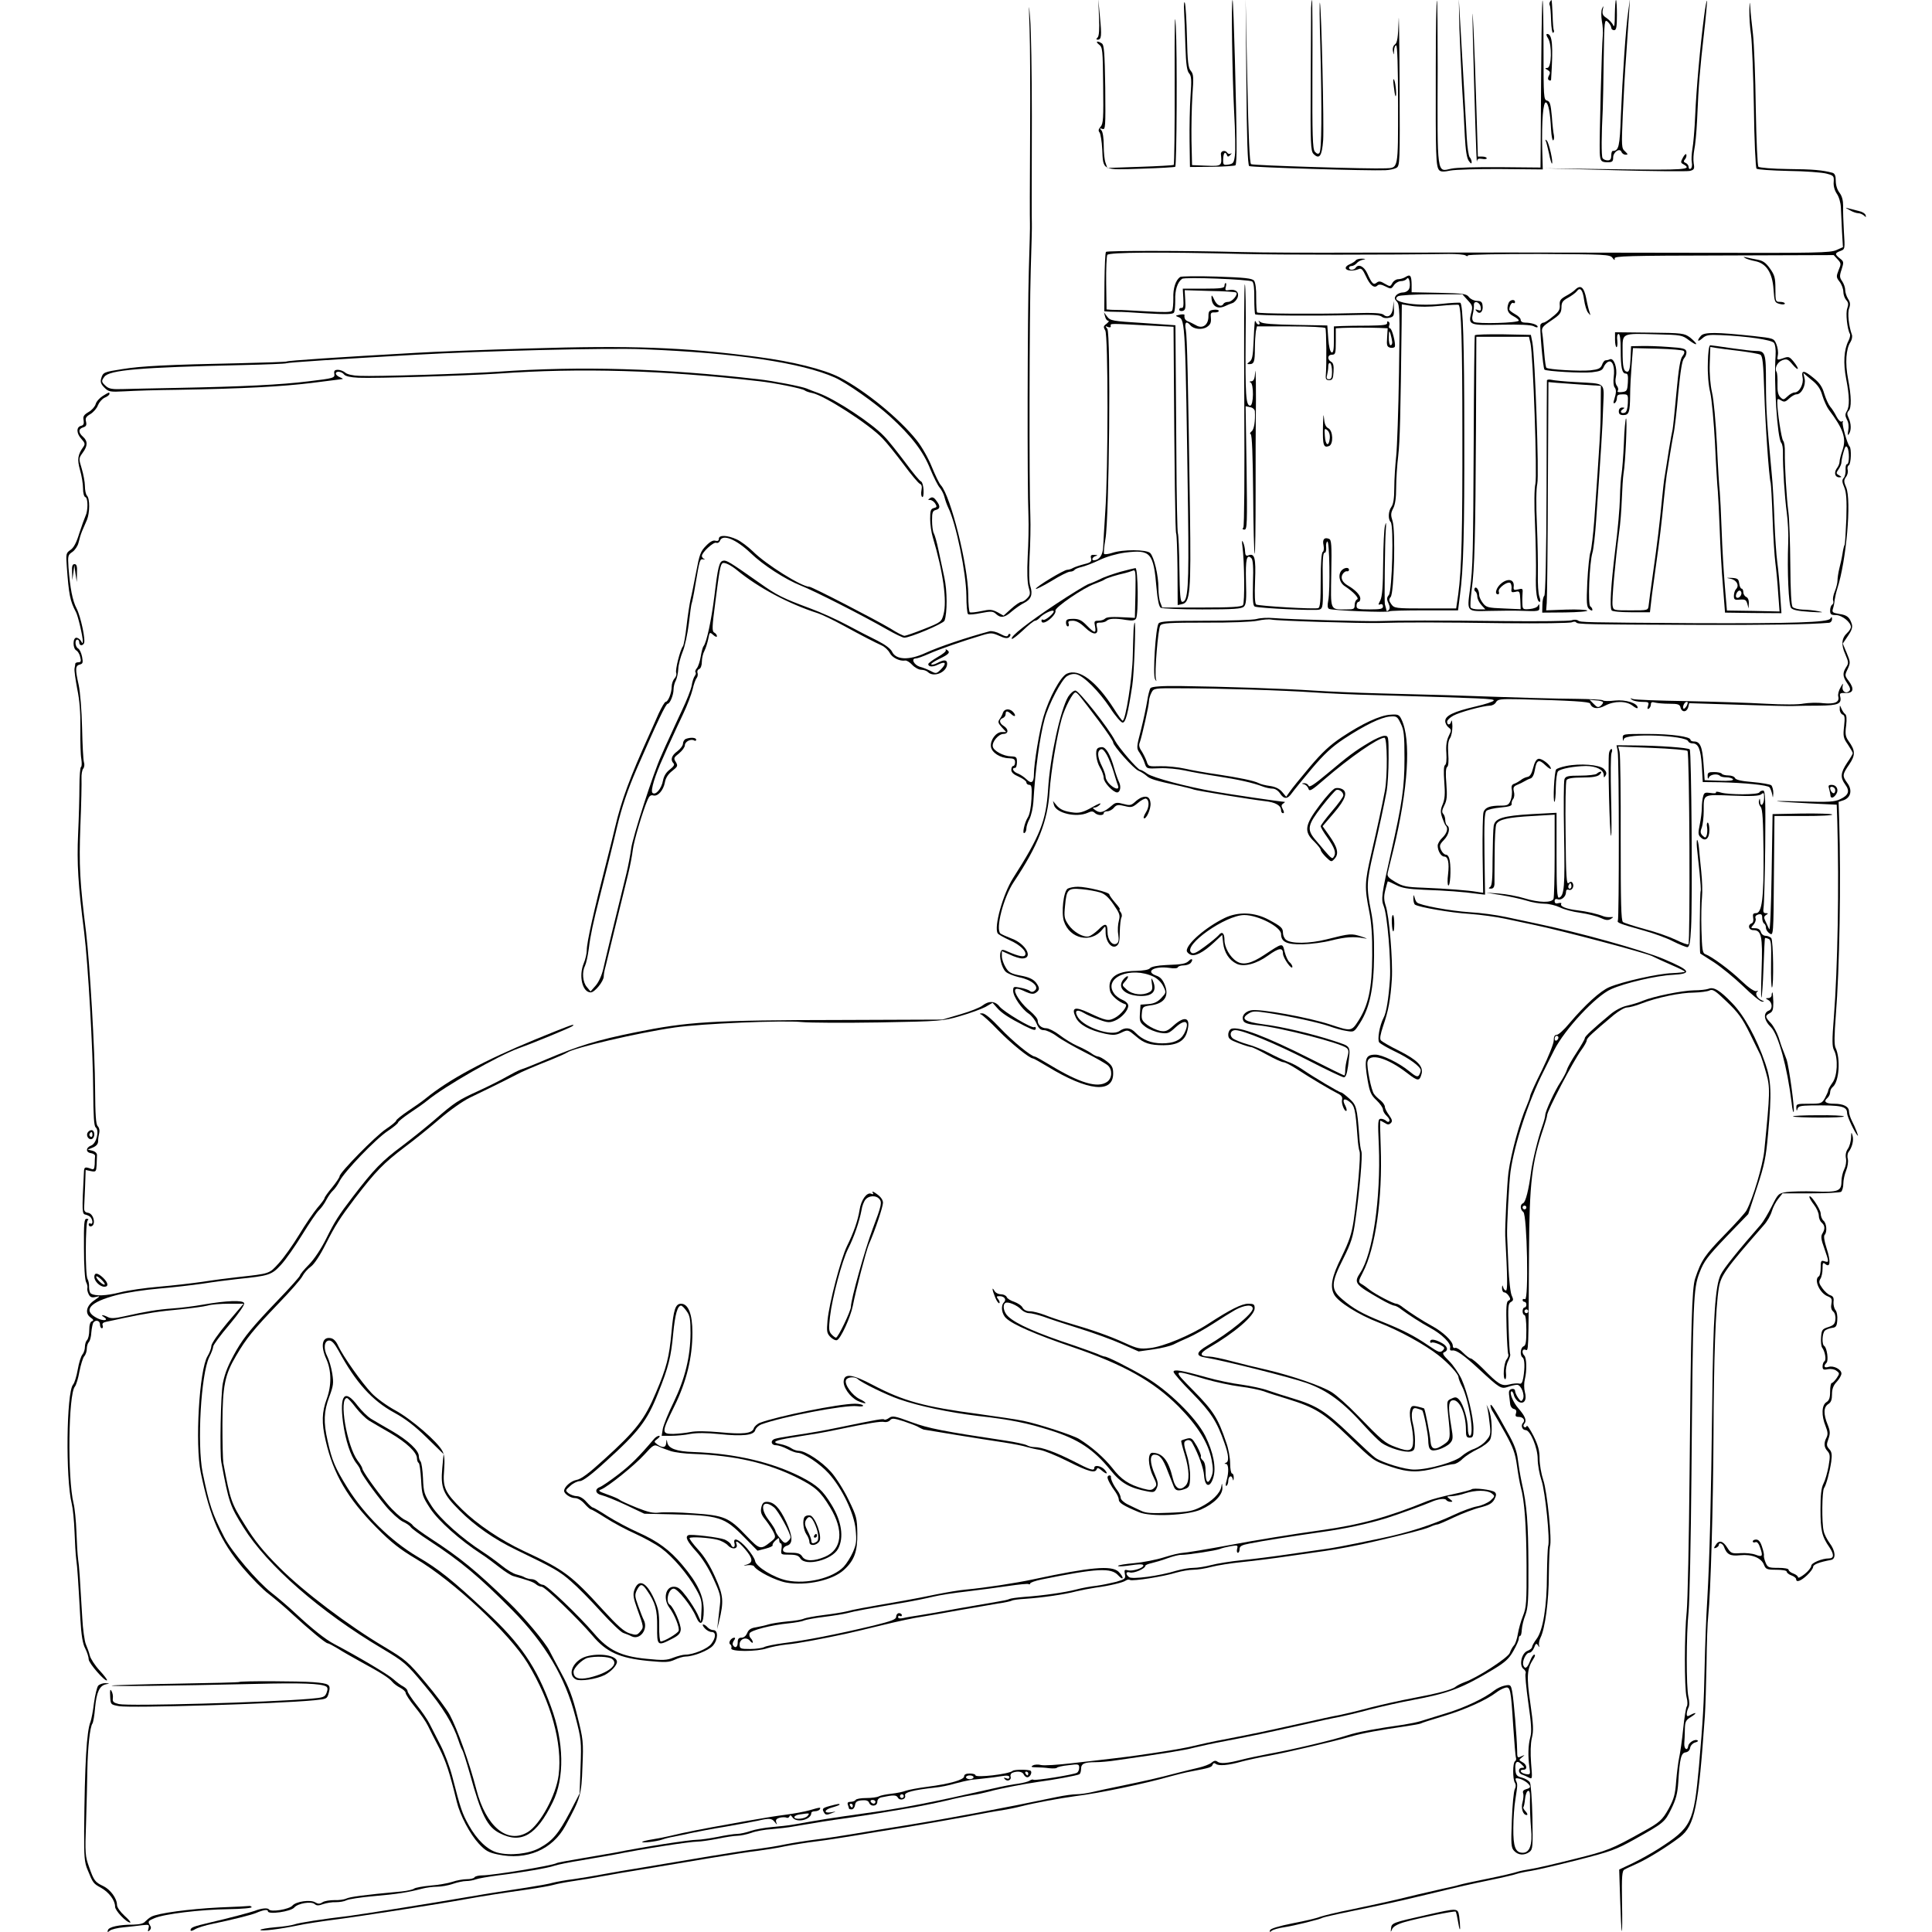 <svg xmlns="http://www.w3.org/2000/svg" width="1365.333" height="1365.333" preserveAspectRatio="xMidYMid meet" version="1.0" viewBox="0 0 1024 1024"><g fill="#000" stroke="none"><path d="M545.7 15.5c.3 8.8.4 32 .3 51.5-.2 34.6-.2 47.4-.1 51.5.1 1.1-.2 12.3-.6 25-.7 23.2-.9 113.4-.2 130 .2 4.9 0 14.6-.4 21.5-.4 8.2-.2 13.8.5 16.2 1 3.3.9 4.1-.7 5.8-1 1.1-2.4 2-3.2 2-.7 0-3.1 1.6-5.3 3.6l-4.1 3.7-3.2-1.8c-2.9-1.5-4-1.6-8.6-.6-2.9.6-5.6.9-6.1.6-.4-.3-.8-4.4-.8-9.2-.1-15.6-9.3-52.3-14.5-58.1-.9-.9-3-5.3-4.8-9.7-1.8-4.5-5.2-10.6-8-14.1-9.3-11.7-27.5-26.5-40.9-33.4-8.4-4.3-25.2-8.5-44-10.9-39.2-5.1-66.5-6.1-121-4.4-23.4.7-50.1 1.7-59.5 2.3-40.9 2.3-67.9 4.1-68.6 4.6-.4.2-11.4.6-24.5.9-38.9.8-52.4 1.5-62.4 3.1-10.2 1.6-10.4 1.7-11.4 5.1-.5 1.7-.1 2.9 1.7 4.7 2.3 2.3 3 2.4 10.8 2 4.6-.3 17.2-.7 27.9-.8 35-.6 55.1-1.7 70.9-3.6 8.5-1.1 16-2 16.6-2.1.5 0 0-.4-1.2-.9-1.3-.5-2.3-1.4-2.3-2 0-1.5 3.1-1.2 4.4.5.7.9 3.3 1.5 7.6 1.7 8.9.4 57.5-1.1 74-2.2 43.9-3.1 87.4-1.8 138 4 8.4.9 23.2 3.9 24.5 4.9.6.5 2.4 1.1 4 1.4 6.3 1.2 30.2 16.6 37.1 23.9 2.3 2.3 7.3 8.6 11.3 13.9 3.9 5.3 7.8 9.9 8.6 10.3 1 .4 1.3 1.4.9 3.4-.3 1.6-.2 3.2.4 3.6.5.3.8-1.1.7-3.6-.1-2.3-.7-4.4-1.3-4.6-.7-.2-4.4-4.7-8.3-10-4-5.3-9-11.7-11.3-14-6.5-6.9-25.8-19.6-34.6-22.8-2.5-.9-5.4-2-6.5-2.5-2.7-1.1-17.5-4-25.5-4.9-50.6-5.8-94.1-7.1-138-4-16 1.1-65 2.6-73.4 2.2-3.6-.1-6.6-.8-7.6-1.7-.9-.8-2.7-1.5-3.9-1.5-1.7 0-2.2.5-1.9 2.2.3 2.1-.3 2.3-13.7 3.9-14.4 1.8-34.5 2.8-70.5 3.5-11.3.2-23.7.5-27.7.6-5.8.2-7.5-.1-9.2-1.6-2.4-2.2-2.5-2.6-.8-4.9 2.6-3.6 18.8-5 72.6-6.2 12.8-.3 23.6-.7 24-1 .7-.4 27.9-2.2 68.6-4.5 35-2 102.2-3.7 120.5-2.9 48.8 1.9 83.8 7.1 101.5 15 6.2 2.8 21.2 13.3 29.2 20.6 11.4 10.4 17.7 18.6 21.4 28 1.8 4.3 4 8.7 5 9.8.9 1.1 2.1 3.3 2.5 5 .4 1.6 1.3 4.2 2 5.6 4.1 8.2 9.5 34.6 9.6 46.6 0 5.1.4 9.5.9 9.8.5.4 3.6.1 6.9-.6 5.3-1 6.3-1 7.9.5 2.5 2.3 4.6 2 8.3-1.3 1.8-1.5 4.7-3.6 6.5-4.5 3.8-1.9 4.8-4.5 3.4-8.9-.7-2-.8-7.8-.4-15.7.4-6.9.6-16.6.4-21.5-.7-16.6-.5-106.8.2-130 .4-12.7.7-23.9.6-25-.1-3.1-.1-13 0-57 0-22.6-.4-45.7-.9-51.5-.7-9.3-.8-8.6-.3 5.5m36.8-6.4c.3 6.4 0 10-.7 10.7-.9.9-.9 1.2 0 1.2 2 0 2.2-2 1.2-12l-.9-9.5zm40.1 34.2c.1 24.1-.2 43.9-.5 44.1s-8.4.7-17.9 1l-17.3.6-.9-2.6c-.6-1.4-1-5.6-1-9.3 0-4-.5-7.2-1.2-8-1.1-1.1-1-1.3.5-.8 1.6.6 1.7-.7 1.5-21.9-.3-18.7-.6-22.6-1.8-23.4-2.4-1.6-3.7-1.1-1.5.6 1.9 1.4 2 2.8 2.2 21.6.2 17.4.1 20.4-1.4 22-1.1 1.2-1.3 2.1-.5 3 .5.7 1.2 4.7 1.4 8.9.5 11.4-.2 11 20.7 10.3 9.7-.3 17.8-.8 18-1 .8-.8 1.1-60.1.3-74.4-.5-10-.7-1-.6 29.3m5-37.3c.2 3.6.5 12 .7 18.8.3 9.1.8 12.7 1.9 14 1.3 1.4 1.4 3.5.8 12.2-.4 5.8-.6 16.6-.5 24l.2 13.5 11.7-.1c6.4-.1 12-.5 12.4-.8.4-.4.7-5.3.6-10.9 0-16.8-1.6-76.2-2.1-76.7-.8-.8-.2 39.7.8 58.9.6 10.6.8 21.3.4 23.6-.5 3.8-.9 4.3-3.4 4.7-2.7.4-2.9.2-2.8-2.9.1-3.3 1.1-4.4 2-2.1.3 1 .8 1 1.8-.1.8-.8.9-1.1.2-.7-.6.3-1.4.2-1.8-.4-1-1.7-3.6-1.1-3.4.7.6 6.3.5 6.4-7.7 6.1l-7.6-.3-.3-13c-.1-7.2.1-18 .5-24 .7-9.6.6-11.2-.8-12.9-1.4-1.5-1.8-4.7-2.1-17.9-.2-8.9-.7-17-1.1-18.2-.4-1.1-.6.7-.4 4.5m33 37.4c.2 29.8.7 44.2 1.5 44.6 1 .7 64 2.6 72.2 2.2 2.1-.1 4.6-.6 5.7-1.2 2-1 2-2.2 1.8-45.3-.1-24.3-.4-39.1-.5-32.8-.3 8.9-.7 11.7-1.9 12.6-1 .7-1.4 2.1-1.1 3.6.4 2.3.4 2.3.6-.4 0-1.5.6-2.7 1.1-2.7.6 0 1 11.1 1 31.4 0 34.7.2 33.5-6.6 33.8-8.1.4-70.3-1.5-71.3-2.2-.8-.4-1.4-15.1-2-44.1l-.9-43.4z"/><path d="M694.9 4.2c0 2.4-.1 20.4-.2 40-.2 32.1 0 35.9 1.5 37.4 3.1 3.1 4.5 1.1 5.1-7.3.5-7.5-.9-68.7-1.7-72.8-.3-1.1-.2 9 .2 22.5.9 35.8.7 55.9-.5 57.1-.7.7-1.4.4-2.4-.7-1.2-1.4-1.4-8.5-1.3-41.1.1-21.6 0-39.3-.2-39.3s-.4 1.9-.5 4.2M761 35.6c-.1 48 0 52.8 1.9 54.7.8.8 2.6.8 5.8.1 2.7-.5 14.7-.9 26.9-.8l22.1.2-.3-11.2c-.3-14.5.5-24.8 2-24.3 1.3.4 2.3 5.8 2.7 14.4.2 3.4.7 5.9 1.1 5.7.5-.3.6-1.5.4-2.7-.3-1.2-.8-5.7-1.1-10.1-.6-6.5-1-7.9-2.6-8.3-1.7-.5-1.8-2-1.8-26.5 0-14.3-.2-26.3-.5-26.5-.4-.5-.7 20.6-1 75.8l-.1 12.7-21.5-.2c-11.8-.1-23.4.2-25.8.8-7.7 1.7-7.4 4.4-7.2-53.3 0-19.4-.1-35.6-.4-35.8-.3-.3-.6 15.6-.6 35.3"/><path d="M773.5 14.5c.3 8.2.9 22.2 1.4 31 .6 8.8 1.2 20.9 1.5 26.8.4 7.3 1 11.5 2.1 13s1.5 1.7 1.5.6c0-.8-.5-2-1-2.5-.6-.6-1.3-5.3-1.6-10.5-.4-8.8-1.6-28.5-3.4-59.9l-.8-13.5zm7.2 7c.9 35.6 1.9 66.1 2.1 64.1.2-1.4.8-1.7 2.7-1.4 1.4.3 2.5.1 2.5-.3 0-.5-1.1-.9-2.3-.9h-2.4l-.8-26.3c-.4-14.4-1.1-33-1.5-41.2-.6-12.3-.7-11.2-.3 6M821.5 1c-.3.5-.4 1.4-.1 1.8.3.5.6 4 .7 8 .1 3.9.6 6.9 1.1 6.6.4-.3.6-.9.4-1.3-.3-.3-.6-4.1-.7-8.4-.2-4.2-.4-7.7-.6-7.7-.1 0-.5.4-.8 1m34.4 6.7c0 5.3-.3 7.1-.9 5.7-.4-1.1-2-2.8-3.4-3.8-2.1-1.3-2.5-2.2-2.1-4.4.5-2.3.4-2.4-.4-.6-.5 1.2-.5 3.9-.1 6.5.5 2.4.7 6 .5 7.9-.5 4-1.9 56.8-1.6 61.9.2 4.4.7 5.1 4.2 5.1 2.4 0 2.9-.4 2.9-2.5 0-2.9 3.5-5.3 4.4-3 .3.8 1.3 1.5 2.2 1.5 1.4 0 1.3-.2-.3-1.8-1.9-1.6-1.9-2.6-1.2-19.2.4-9.6 1.2-23.8 1.8-31.5.5-7.7 1.2-17.6 1.5-22l.5-8L863 6c-1.3 8.6-3 34.4-3.9 55.3-.6 16.6-1.1 18.6-4.3 18.7-.5 0-.8 1.1-.8 2.5 0 1.8-.5 2.5-1.9 2.5-1.1 0-2.3-.5-2.7-1.2-.7-1-.6-12.9.1-25.8.1-3 .4-15.1.5-26.8.3-20.6.4-21.2 2.2-19.6 1 1 1.8 2.3 1.8 3.1 0 .7.7 1.3 1.5 1.3 1.2 0 1.5-1.6 1.5-8 0-4.4-.2-8-.5-8s-.5 3.5-.6 7.7"/><path d="M903.2 8.7c-2.1 16-4.1 38.6-4.7 52.3-.3 7.4-1 15.5-1.5 18-.4 2.5-.6 5.7-.3 7.1.3 1.5 0 3-.6 3.3-.6.4-1.1 0-1.1-.9 0-.8-.7-1.8-1.5-2.1-1.2-.5-1.3-1-.4-2 .6-.7.9-1.8.7-2.5-.2-.6-1 .1-1.8 1.6-1.3 2.4-1.3 2.8.3 3.6 4.9 2.8 1 3.1-36 2.6l-37.8-.5 37.3 1c20.4.6 38.4.7 39.8.4 2.4-.6 2.6-1.1 2.1-4-.3-1.9-.1-5.1.3-7.2.5-2.2 1.2-9.3 1.5-15.9.8-19 1.5-26.8 3.6-45.4 1.1-9.5 1.8-17.5 1.6-17.7-.2-.3-.9 3.5-1.5 8.3"/><path d="M927.2 5.5c-.1 3.3.3 9.1.9 13 .5 3.8 1.2 21.2 1.5 38.5.2 17.3.9 31.9 1.4 32.4s8.1 1 16.9 1.2c8.7.1 17.8.8 20.1 1.4 3.9 1 4.1 1.3 3.9 4.4-.2 2 .4 4.4 1.6 6.2 1.2 1.7 2.1 4.8 2.2 7.4.1 2.5.4 8.2.6 12.8l.5 8.2-3.6 1.6c-3.2 1.4-11.5 1.5-64.7 1.4-84.4-.2-140.8-.2-189.5-.1-22.8.1-50.3 0-61-.3-30.1-.8-71.1-.8-71.8-.1-.4.4-.7 7.6-.8 16.1l-.1 15.4 3.1.2c1.7 0 3.7.1 4.4.1.7-.1 7.5.3 15 .8 10.3.6 13.8.5 14.4-.4.5-.7.7-3.7.7-6.7-.2-5.2 1.2-9.5 3.6-11.2 1.4-1.1 35.7.3 37.2 1.4.8.6 1.2 3.9 1.1 8.9 0 4.4.2 8.2.5 8.5.6.7 32.9.9 51.3.4 10.5-.3 14.6-.1 15.7.8.9.8 2.6 1 4.1.6 2.3-.5 2.6-1.1 2.4-4.8l-.1-4.1-.4 3.7c-.4 4-2.7 5.6-5 3.6-1.1-.9-5.6-1.1-16.1-.8-20.4.5-50.3.3-50.9-.4-.3-.3-.5-3.9-.5-7.9.1-4.4-.4-8-1.1-8.9-1-1.3-4.9-1.7-19.7-2.2-10.2-.3-18.9-.2-19.5.2-2.4 1.7-3.8 6-3.6 11.2 0 3-.2 6-.7 6.7-.5.8-4.2.9-13.9.3-7.3-.4-13.8-.8-14.5-.7-.7 0-2.4-.1-3.8-.1l-2.5-.2-.2-13.8c-.1-7.6.2-14.4.6-15.1.9-1.4 27.8-1.6 71.6-.5 19.8.5 77.4.5 109.5 0 4.1 0 8.1.3 8.8.8s1.2.5 1.2 0 16.7-.8 37.6-.8c35.3.2 37.6.3 39 2 1 1.4 1.4 1.5 1.2.4-.3-1.3 6.8-1.5 57.9-1.6l58.2-.2 2 2.2c2 2.1 2 2.5.6 5.8-1.3 3.3-1.3 3.8.5 6.1 1.1 1.4 2 3.8 2 5.3s.7 3.5 1.5 4.4c1.2 1.3 1.3 2.3.6 4.4-1 2.4 0 11.3 1.4 13.6.3.5 0 2.2-.8 3.7-2.4 4.7-2.8 11.8-1.2 20.1 1.8 9.3 1.9 14.6.3 17.2-.9 1.5-.9 2.4.1 4.4.9 1.5 1.1 3.8.7 5.8-.4 2.3-.3 2.9.4 1.8 1.3-2 1.2-5.4-.2-8.5-.9-1.9-.9-2.8 0-3.7 1.6-1.6 1.5-7.7-.3-17-1.6-8.4-1.1-15.9 1.3-19.5.8-1.3 1.1-3.1.7-4-1.6-4.4-2.4-11.4-1.4-13.9.7-2 .6-3.2-.6-5-.8-1.3-1.5-3.4-1.5-4.6 0-1.3-.7-3.4-1.6-4.7-1.4-2-1.5-2.8-.3-6.3 1.2-3.8 1.2-4.2-.9-5.8-2.8-2.3-2.8-2.8.3-4 2.4-.9 2.4-1 1.8-10.2-.3-5.1-.5-11.3-.4-13.7 0-2.9-.6-5.2-1.9-6.9-1.2-1.5-2-4-2-6.3 0-2.7-.5-3.9-1.7-4.3-5.3-1.4-10.2-1.9-23.5-2-8.2-.1-15.3-.7-15.8-1.2s-1.1-13.7-1.4-30.9c-.2-16.5-.9-34.3-1.5-39.5s-1.3-11.5-1.4-14c-.3-3.7-.4-3.4-.5 1.5"/><path d="M820.5 20.3c2.2 3.4 1.9 15.7-.4 15.7-1.4.1-1.4.2.2 1.1 1.3.8 1.5 1.4.7 2.9-.7 1.3-.7 2.1 0 2.5.5.3 1 .3 1.1-.2 1.2-18.4.7-24.3-2.1-24.3-.6 0-.4 1 .5 2.3m-81.8 25.2c.3 2.7.7 5.2.9 5.4.8.9.2-6.5-.6-8.4-.6-1.3-.7-.2-.3 3m80.5 29c.3.5 1.1 3.6 1.8 6.8.6 3.2 1.4 5.7 1.6 5.4.7-.7-1.6-11.1-2.8-12.2-.6-.6-.9-.6-.6 0m161.2 36.9c1.5.9 3.6 1.6 4.5 1.6s2.3.6 3 1.2c1.1 1.1 1.3 1 .9-.2-.2-.8-1.8-1.8-3.4-2.1-1.6-.4-4-1-5.4-1.4-2.3-.6-2.3-.6.4.9M925 136.8c.8.5 3.2 1.2 5.2 1.6 5.9 1.1 9.2 6.1 9.8 14.9.5 6.7.6 7.1 3.3 7.8 1.5.4 2.7.3 2.7-.2s-1.1-.9-2.5-.9c-2.4 0-2.5-.2-2.5-6.8 0-6-.4-7.4-2.9-10.9-2.2-3.1-3.8-4.2-6.8-4.7-2.1-.4-4.7-.9-5.8-1.2-1.5-.4-1.7-.3-.5.4m-206.5 1.3c-.4.5-1.8 1.4-3.2 2-1.3.5-2.3 1.5-2 2.2.4 1.3 4.1 1.5 6.9.3 1.3-.6 2.1.2 3.8 3.9 2.2 4.8 4.4 6.5 6.1 4.8.7-.7 2.1-.6 4.2.5 2.9 1.5 3.1 1.4 4.5-.6.8-1.2 2.5-2.2 3.8-2.2 1.2 0 2.6-.6 3-1.2 1.2-1.9 2.3 3.3 1.2 5.4-.5 1-1.9 1.8-3.2 1.8s-2.9.7-3.6 1.5c-1 1.3-1 1.9.4 3.4 1.5 1.6 1.6 5.3 1.1 37.6-.3 19.7-1 39.7-1.5 44.4s-1 12.2-1 16.7c0 5.5-.5 8.6-1.5 10-1.7 2.3-1.9 6.6-.4 8.1 1.7 1.7.8 36.6-1 38.7-1.1 1.3-1.2 2.2-.2 4.3.8 1.8.9 2.9.1 3.7-.5.5-1.1.7-1.1.3-.2-.8-.5-2.3-.9-3.5-.3-1.3 0-33.4.5-39.2.3-4.1.2-4.7-.4-2.5-.5 1.6-.9 10.6-1 20-.1 12.4-.5 17.7-1.5 19.7-1.2 2.3-1.2 2.6 0 2.1.8-.3 1.4.1 1.4 1.1 0 1.3-1.2 1.6-7 1.6-6.3 0-7-.2-7-2 0-1.1.5-2 1-2 .6 0 1-.8 1-1.8 0-1.8-2.7-4.6-6.5-6.8-3-1.7-4.2-4.1-2.8-6.2.6-.9 1.6-1.6 2.2-1.4.6.1 1.1-.2 1.1-.8 0-1.4-2.3-1.3-3.8.2-2.2 2.2-1.4 6.6 1.6 8.5 4.6 3 7.8 6.5 6.5 7-.7.3-1.3 1.6-1.3 2.9 0 2.2-.4 2.4-4.2 2.4-9.1 0-8.5 1.2-8.2-19 .3-15.4.1-17.9-1.2-18.4-2.5-1-3.6.3-2.9 3.4.3 1.6.2 3.1-.4 3.5-.7.4-1.1 5.9-1.1 15 0 11-.3 14.4-1.3 14.8-1.8.7-31.6-1.1-32.9-1.9-.7-.5-.9-4.9-.6-12.5.5-12.4-.2-14.9-3.7-13.5-1.1.4-1.5-.2-1.6-2.2 0-1.5-.5-3.6-1-4.7-.6-1.5-.8-.9-.4 2 1.1 8.1 1.3 30 .3 31.2-.8 1-6.4 1.3-21.9 1.3H616l-1-2.6c-.6-1.4-1-4.9-1-7.7 0-6.8-2.3-16.5-4.4-18.6-2-1.9-14.5-2-20.3 0-1.9.6-3.7.8-4.1.5-.3-.4 0-3.9.7-7.9 2-11.1 2.9-109.1 1-111.4-1.2-1.5-1.2-1.6.3-1 1.1.4 1.7.2 1.5-.6-.2-1.3-.8-1.3 19.6-.2l13.7.7.1 13.7c.4 65.1.8 95.1 1.3 95.9.3.5.6 9.3.7 19.4l.1 18.5 2.3-.5c4.3-.8 4.8-6.4 4.2-49-1-70.9-1.5-92.7-2.2-96.5-.8-3.8.3-4.9 2.4-2.3 1.8 2.1 6.2 2.6 8.8.9 1.8-1.2 2.3-2.3 2.1-4.7-.3-2.7 0-3.1 2-3 1.2 0 2.2-.3 2.2-.8s-1.2-.8-2.7-.6c-2.4.3-2.8.7-2.8 3.5 0 4.5-3.1 6.8-6.6 4.7-1.3-.7-3.2-1.7-4.1-2-1.6-.6-2.2-1.6-2-3.5.1-.3-1.1-.4-2.5-.1-2.5.5-2.5.6-.6 1.3 3.5 1.3 3.6 4 5 103.4.5 39.5 0 47.5-3.1 47.5-1 0-1.3-4-1.5-17.7-.1-9.7-.5-18.1-.8-18.6s-.7-19.4-.8-42.1c-.2-22.6-.3-47.2-.4-54.7l-.1-13.5-17.2-1.2c-16.2-1-17.3-1.2-19-3.4l-1.7-2.3.6 2.2c.3 1.3 1 2.3 1.7 2.3.6 0 .2.7-.9 1.6-1.7 1.2-1.8 1.7-.7 3.5 1.6 2.5 1.6 74.1 0 96.4-.5 7.7-1 16-1.1 18.5-.2 4.2-2 6.8-4.9 7-1.6 0-.7-1.9 1-2.3 1.2-.3 1-.5-.7-.6-1.9-.1-2.2.3-1.8 1.9s-.2 2.2-3.6 3c-2.3.6-5 1.5-5.9 2-1 .6-2.4 1-3.1 1-1.8 0-16.7 9-16.7 10.1 0 .4 3.7-1.4 8.2-4.1 4.5-2.8 8.9-5 9.9-5s2-.4 2.4-.9c.3-.5 2-1.2 3.8-1.6 1.7-.4 6-2 9.5-3.7 3.8-1.8 9.1-3.3 13.4-3.9 13.7-1.7 15.2-.1 16.8 19 .5 5.9 1.3 9.7 2.2 10.2.7.5 10.6.9 22 .9 16.8 0 20.9-.3 22.1-1.5 1.2-1.1 1.4-3.9 1.1-13.4-.3-11.9.4-14.7 2.9-12.2.8.8 1.1 5 .8 13.1-.2 9.4 0 12.1 1 12.5 2.6.9 32.2 2.3 34.2 1.6 1.9-.7 2-1.6 1.8-15.4-.2-10.5.1-14.7.9-14.7.7 0 1-1.2.9-2.8-.2-1.5.1-2.9.6-3.2 1.2-.6 1.6 25.9.5 31.3-.5 2.5-.4 4 .4 4.4 1.3.9 31.6 2.1 32.1 1.3.2-.3 8.4-.5 18.3-.5h18l1-8c1.9-13.7 2.4-34.2 2.3-85.5 0-48.4-.7-68.6-2.1-69.5-.3-.2-5 0-10.3.6-13.7 1.4-27.5-1.1-22.7-4.1.8-.5 8.8-1 17.8-1h16.3l2.8 3.1c2.6 2.8 2.8 3.4 1.8 7-1.5 6.2-.8 6.4 16.2 6 9.7-.2 15.6.1 17 .8 1.2.7 2.1.8 2.1.3 0-1.1-3.4-2.2-6.7-2.2-1.4 0-2.3-.6-2.3-1.5 0-.8-1.3-2.1-3-3-1.6-.9-3-2-3-2.4 0-2 1.3-4.1 2.1-3.5.5.3.9 0 .9-.5 0-1.7-2.7-1.3-3.4.5-1.3 3.3-.5 5.4 2.4 6.9 1.7.9 3 1.9 3 2.4 0 1.3-22.2 1.9-23.8.7-.9-.6-1.1-1.9-.6-4 .4-1.7.7-3.9.6-4.9-.1-2.7 3.2-1.7 3.6 1.1.3 1.7 0 2.1-1.5 1.5-1.5-.5-1.6-.3-.5.8 1.6 1.8 3.5-.1 3-3.2-.2-1.9-.9-2.4-3-2.4-1.6-.1-3.4-1-4.2-2-1.3-1.8-2.9-2-15.9-2.3l-14.5-.3v-4.1c-.1-4.8-.7-5.6-3.2-4-1.1.7-2.9 1.2-4 1.2-1 0-2.4.9-3 2-1.1 2-1.2 2-4 .4-2.2-1.4-3.2-1.5-4.3-.6-1.7 1.4-2.5.7-5.1-5.1-1.7-3.6-4.7-5-6.1-2.7-.3.5-1.3 1-2.1 1s-1.4-.5-1.4-1c0-.6.6-1 1.4-1 .7 0 1.9-.6 2.6-1.4.6-.8 2.1-1.7 3.3-1.9 1.8-.4 1.8-.5-.5-.6-1.5 0-3 .4-3.3 1m44.8 24c5.1-.5 9.5-.7 9.8-.5 1.4.8 2 20.2 2 67.9.1 51.7-.4 72.6-2.2 85.5l-1.1 7.5h-16.4c-15.9 0-16.4-.1-18-2.3-1.3-1.8-1.3-2.6-.3-3.8 1.8-2.2 2.6-35.3 1-40.2-1-3.1-1-4.2.3-6.7 1.1-2 1.6-5.7 1.6-11 0-4.4.5-12.1 1.1-17 .9-7.8 1.2-21.1 1.8-69.6l.1-10.6 5.6.9c3.2.5 9.4.5 14.7-.1"/><path d="M649 151.5c0 1.2-1.9 1.5-11.1 1.5h-11l.3 5.2c.2 3.8 0 5.2-.9 5-.7-.1-1.3.3-1.3.9s.8.9 1.8.7c1.4-.3 1.7-1.3 1.4-5.7l-.3-5.3 13.1.4c7.3.1 13.6.5 14.1.8 1.4.9-2 5-4.1 5-1 0-2.2.4-2.5 1-1.2 2-3.6.9-5-2.3-1-2.2-1.4-2.6-1.4-1.2.1 4.7 3.1 6.7 7.3 4.7 1.2-.6 2.9-1.3 3.9-1.6.9-.3 2.1-1.6 2.6-2.8 1.1-2.9-.9-4.7-4.3-4.1-2.1.4-2.4.2-1.9-1.6.3-1.2.3-2.1-.1-2.1-.3 0-.6.7-.6 1.5m10.5 62.5c.2 38.4 0 64.9-.5 65.6-.7.7-.4 1.1.6 1.1 1.4 0 1.5-3.4 1.1-32.7l-.5-32.7 2.4.5c1.3.2 2.4 1.2 2.5 2.1.3 5.2-.4 9.7-1.7 10.7-.9.7-1.1 1.4-.5 1.5.7.3 1.1 11.4 1.3 31.7.1 17.3.5 31.5.8 31.7s.5-14.6.5-32.8c0-18.3 0-35.7.1-38.7.2-13.3 0-29.1-.3-24.8-.3 3.7-.8 4.8-2.1 4.9-1 0-1.2.3-.4.6 1.8.7 1.7 12.3-.2 12.3-2.3 0-2.6-5.9-2.4-35.8.2-15.1 0-27.9-.4-28.5s-.5 27.9-.3 63.3m175.4-60.5c-.8.9-3.1 2.4-5 3.4-2.8 1.6-3.4 2.4-3.2 4.8s-.5 3.6-3.7 6.1c-2.1 1.8-4.3 3.2-4.9 3.2-.5 0-1.2.4-1.6 1-.6.9 1.3 23.2 2.1 23.9.9.9 20.2 2 25.2 1.4 4.3-.5 5.5-1 6.2-2.8.5-1.2 1.6-2.5 2.5-2.8 2.2-.9 3.5 2.9 2.8 8.2-.3 2.2-.1 4.6.4 5.3 1.1 1.3 1 3-.2 6.8-.5 1.5-.4 2 .4 1.6.6-.4 1.1-1.6 1.1-2.7 0-1.5.7-1.9 3-1.9 2.9 0 3 .1 2.8 4.6-.1 2.8-.7 4.8-1.5 5.1-2 .8-3-.6-1.3-1.7 1.3-.8 1.2-1-.2-1-1.1 0-1.8.8-1.8 2 0 1.5.7 2 2.4 2 3 0 3.5-1.5 3.6-10.5 0-3.9.4-11.1.8-16l.7-9 13 .3c7.2.2 13.4.7 13.9 1.2.6.6.3 1.6-.6 2.7-1.2 1.3-2.1 6.5-3.3 19.8-.9 9.9-1.8 18.5-2 19.2-.2.6-1.1 5.6-2 11-.8 5.4-1.8 11.4-2.1 13.3-.4 1.9-1 7.5-1.5 12.5-1.3 13.4-2.5 23.4-4.8 39.5-1.1 8-2.2 15.6-2.3 17-.3 2.5-.4 2.5-9.5 2.5-9 0-9.2 0-9.6-2.5-.5-2.5 1.4-23.4 3.4-38.5.7-4.4 1.3-12.5 1.5-18s.6-11.6.9-13.5c1-5.4 2.1-30 1.3-29.2-.3.4-.9 6.3-1.1 13.2-.3 6.9-.9 14.1-1.2 16-.4 1.9-.8 7.8-.9 13s-1.2 17.6-2.5 27.5c-2.3 18.9-3 30.3-1.9 32 .3.6 5 1 10.4 1h9.9l1.1-9.5c.7-5.2 1.8-13.1 2.4-17.5 1.4-9.8 2.8-21.1 3.9-33 .5-5 1.2-10.8 1.5-13 .4-2.2 1.1-6.9 1.7-10.5s1.4-8.5 1.9-11c.6-2.5 1.7-12.1 2.5-21.5 1.2-12.1 2-17.4 3.1-18.6.9-1 1.4-2.6 1.2-3.6-.3-1.5-1.7-1.9-9.4-2.4-5.1-.4-11.6-.6-14.5-.5l-5.4.1-.3 6.7c-.2 4.9-.7 6.8-1.6 6.8-2.1 0-2.6-2.3-2.6-11.1 0-9.6-.8-9.2 18.1-8.7 13 .3 13.5.4 17.2 3.2 2 1.5 3.7 2.4 3.7 1.9s-1.5-2-3.2-3.4c-3.2-2.3-3.9-2.4-21.5-2.6l-18.3-.2v4c0 2.1.4 3.9.8 3.9s.6-1.6.4-3.5c-.3-2.1 0-3.5.7-3.5s1.1 2.9 1.1 8.2c0 9.7.7 12.8 2.7 12.8 1.1 0 1.3 1.1 1.1 4.7-.3 4.4-.5 4.8-3.2 5.1-1.9.2-2.6 0-2.1-.8.4-.6.1-1.7-.5-2.5-.8-1-1-2.8-.5-5.1.8-4.4-1.1-9.8-3.2-9-.8.4-1.9.6-2.4.6s-1.4 1.1-1.8 2.4c-.8 1.9-1.9 2.4-6.3 2.9-5.6.5-22.2-.4-23.2-1.4-.3-.3-.8-3.6-1.1-7.5-.3-3.8-.7-8.5-1-10.4-.6-3.3-.3-3.7 4.7-7.1 4.6-3.1 5.3-4 5.4-6.9 0-2.7.6-3.6 3.5-5.2 1.8-1 3.9-2.5 4.6-3.4 1.8-2.5 3.2-.8 3.9 4.6.4 2.7 1.3 5.8 2.1 6.7 1.4 1.7 1.4 1.7.8-.2-.4-1.1-1.2-4.2-1.7-7-1.2-6.3-3-7.8-5.9-5"/><path d="M665 171c-.1.8-.4 5.5-.6 10.5-.3 7.1-.7 9.3-2.1 10.2-1.5 1.2-1.5 1.3-.1 1.3 2.5 0 2.9-1.3 2.9-8.2 0-3.5.3-7.5.5-9.1l.6-2.7H684c10.1 0 18.1.4 18.5.9.5.9.7 19.3.2 25.1-.2 1.9.3 2.5 1.8 2.5 1.7 0 2.1-.8 2.3-4.4.2-3.2-.1-4.7-1.2-5.3-2.3-1.3-2-3.8.4-3.8 1.8 0 2-.7 2-7v-7l3.5-.2c4.5-.2 14.3-.2 19.8 0l4.2.2-.3 4.9c-.3 4.2-.1 4.9 1.7 5.4 1.1.2 2.2 0 2.4-.6.5-1.7-1.5-9.7-2.6-9.7-.5 0-.7-.7-.4-1.5.4-.8.2-1.7-.4-2-.5-.4-.8-.1-.7.7.2 1-1.9 1.3-9.7 1.4-5.5 0-11.9.1-14.2.2l-4.3.2v7.1c0 5.2-.3 7-1.2 6.7-.8-.3-1.5-3.1-1.8-7.4l-.5-6.9-16.9-.3c-11.5-.2-17.4-.6-18.5-1.5-1.2-.9-1.3-.9-.7 0 .4.7.3 1.3-.3 1.3-.5 0-1.2-.6-1.4-1.3-.4-.8-.6-.8-.7.3m72.9 10.2c.1 1-.3 1.8-.9 1.8-.5 0-1-1.9-.9-4.3.1-3.6.2-3.8.9-1.7.4 1.4.8 3.3.9 4.2M706 197.1c0 2.9-.4 3.9-1.6 3.9s-1.5-.6-1-2.3c.3-1.2.6-3.2.6-4.5s.4-2 1-1.7 1 2.4 1 4.6m195.6-19.2c-2.4 2.7-1.9 3.7.7 1.4 1.9-1.7 3.3-2 9.7-1.7 13.9.6 26.9 2.5 28.2 4.1.7.9 1.1 3.5.9 6.7-1 14.5.9 43.7 3 46.3.6.6 1 3.1.9 5.5-.1 7.6.9 23 2 31.3.6 4.4 1 11.6.8 16-.6 15.5.2 33.1 1.5 34.7.9 1.1 3.7 1.7 10.2 2.1 6.4.4 7.7.3 4.5-.3-2.5-.5-6.4-.9-8.6-.9-2.3-.1-4.7-.7-5.3-1.4-.7-.9-1.1-8.6-1.2-22.3-.1-11.5-.5-24.1-1-27.9-1-7.7-2-24.2-1.9-31.8.1-2.7-.3-5.4-.9-6.1-.9-1.1-3.1-15.3-3.1-20.3 0-2.1.2-2.2 2-1.1 1.6 1 2.3.9 4.3-1 1.3-1.2 3-2.2 3.9-2.2 2.6 0 5-4.7 4.3-8.2l-.7-3.1 4.3 3.6c3.3 2.6 4.8 4.8 5.8 8.4.8 2.6 2.3 5.9 3.3 7.3 7.8 10.3 9.5 15.2 7.4 21.5-.9 2.5-1.6 5.3-1.6 6.3 0 .9-.7 2.5-1.5 3.5-1.6 2.3-.9 4.7 1.4 4.7 1.4-.1 1.4-.2-.2-1.1s-1.6-1.2-.2-3.2c.8-1.2 1.5-2.8 1.5-3.7 0-.8.5-3.3 1.1-5.4.8-2.9 1.3-3.6 2-2.5 1.2 1.9 1.1 8.9-.1 8.9-.6 0-.9 1.3-.8 2.9s-.3 3.6-1 4.4c-1 1.1-.9 2.2.3 5 1.1 2.8 1.4 6.6 1.1 16.6-.3 7.2-.7 13.4-.9 13.8-.3.4-.8 2.5-1.1 4.5-.3 2.1-1.1 5.7-1.7 8-.6 2.4-1 5.3-1 6.5s-.6 3.7-1.4 5.7c-.8 1.9-1.2 4.1-.9 4.9s.1 1.8-.5 2.2c-.6.3-1.1 1.7-1.1 3.1 0 2 .5 2.4 3 2.4 3.3 0 8 3.8 8 6.3 0 .8-.9 2.2-1.9 3.1-3 2.8-3.4 6.2-1.1 11.3 1.8 4.2 1.9 4.8.5 6.9-2 3.1-1.9 5 .6 8.6 1.5 2.1 1.8 3.3 1.1 4-1.8 1.8-4.1.2-3.6-2.4.4-2 .3-1.9-1.1.6-.9 1.5-1.5 3.7-1.2 4.7.8 3.1-1.8 4.2-8.1 3.6-3.1-.4-7.7-.2-10.2.2-2.6.6-11.1.6-20 .1-8.5-.5-27.4-1.1-42-1.4-14.6-.2-27.4-.7-28.5-1.1-1.6-.6-1.7-.5-.5.4.8.6 3.2 1.1 5.3 1.1 3.5 0 3.8.2 3.2 2.1-.5 1.5-.4 1.9.4 1.5.6-.4 1.1-1.4 1.1-2.3 0-1.1.6-1.4 2.3-.9 1.2.3 4.6.6 7.5.6 4.5 0 5.5.3 5.9 2 .7 2.7 3.3 2.6 4.1-.2l.5-2.1 25.6.8c14.1.5 27.4.8 29.6.7s8.4-.2 13.7-.2c10.3-.1 12.1-1 11.1-5-.4-1.5.1-1.8 2.8-1.7 4.2.2 4.9-2.1 1.8-6.3-2.2-2.9-2.2-3.1-.6-6.4 1.5-3.3 1.5-3.7-.5-8.5l-2.1-5 2.7-4c2-2.9 2.6-4.6 2.1-6.3-1.2-3.7-2.5-4.8-6.7-5.4-3.5-.6-3.9-.9-3.3-2.8.4-1.2.8-3.2.9-4.6.2-1.4.8-4.1 1.4-6 4.8-14.9 7.6-46.8 4.7-53.7-1.3-3-1.3-3.8-.1-5.5.8-1 1.2-2.7.9-3.8-.3-1 0-2.1.6-2.4 1.2-.8 1.5-8.8.4-10-1.2-1.2-4.2-11.9-3.6-12.9.3-.6.1-.7-.5-.3-.7.4-1.8-.7-2.8-2.6-.9-1.8-2.4-4.2-3.4-5.3-.9-1.1-2.3-4.2-3.1-6.8-1-3.6-2.5-5.8-5.6-8.3-5.2-4.3-6.7-4.4-5.9-.3.7 3.4-1.7 7.9-4.2 7.9-.9 0-2.6.9-3.8 2.1-2 1.9-2.3 1.9-3.8.4-1.2-1.2-1.6-3.2-1.5-6.9.1-2.9-.1-5.8-.5-6.5-1.2-1.9.4-5.2 3.1-6.2 2.3-.8 3-.6 5.4 2.3 3.4 4 3.8 2.5.5-1.6-2.2-2.6-2.6-2.8-5.6-1.7-3.2 1.1-3.2 1-2.7-1.7.3-1.5-.1-4.1-.8-5.8-1.3-3.1-1.4-3.1-12.1-4.3-19.8-2.1-26-2.1-27.8-.2M894 374.1c-.7 1.1-1.4 1.8-1.7 1.5-.8-.8.5-3.6 1.7-3.6.7 0 .7.6 0 2.1M781.7 177.7c-.2.5-.5 25.5-.6 55.8-.3 60.1-.4 67.1-2 79s-1.8 11.6 10.2 11.3c5.6-.1 12.7-.2 15.7-.1 11 .4 11 .4 10.9-2 0-1.6-.2-1.8-.7-.7-.4.9-2.3 1.6-4.4 1.8-3.7.3-3.8.2-3.9-3-.1-1.8 0-4.4.1-5.7.2-2.1-.1-2.3-2.4-1.7-2.2.5-2.5.3-2.3-1.5.4-3.6-2.6-4.6-6.2-2-2.9 2.1-4.3 6.1-2.1 6.1.5 0 .7-.6.4-1.4-.7-1.9 5.2-6.1 6.3-4.4.4.7.6 2.1.4 3.2-.2 1.5.2 1.7 2.1 1.3 2.2-.6 2.4-.3 2.6 4.3l.2 4.9-9-.4c-8.3-.3-9.3-.6-11-2.8-1.1-1.4-2-3.3-2-4.4 0-2.5-1.6-4.8-2.4-3.5-.3.6-.2 1.3.4 1.7.5.3 1 1.6 1 2.7 0 1.2 1 3.2 2.2 4.5l2.1 2.3h-3.6c-2 0-3.8-.4-4.2-1-.3-.5-.1-4.7.5-9.2 1.6-11.5 2-28.4 2.3-85.3l.2-49h27.9l.8 3.5c1.4 6.3 3.6 69.8 2.6 74.4-.6 2.5-.7 11-.2 21.6.4 9.6.6 21.4.5 26.3-.3 9.2.5 14.7 2 14.7.4 0 .4-1.2-.2-2.8-.6-1.5-.9-6.8-.8-11.7.1-5-.1-16.9-.5-26.5-.5-10.6-.4-19.1.2-21.6 1-4.5-1.2-67.4-2.6-74.9l-.8-4-14.6-.3c-8.1-.1-14.8.1-15.1.5"/><path d="M905.2 192.3c-.2 5.7.3 11.9 1.3 15.9.8 3.7 1.9 15.8 2.5 27 .5 11.2 1.2 22.5 1.5 25.3.2 2.7.7 12 1 20.5s1 21.8 1.7 29.6l1.1 14.1 14.9.2 15 .1-.7-10.2c-.3-5.7-1-13.2-1.5-16.8s-1.2-13.5-1.5-22-.9-20-1.5-25.5c-2.5-26.2-3-34.2-3-47.6 0-15.9-.3-16.9-5.5-16.9-1.8 0-7.6-.7-13.1-1.5-5.4-.8-10.4-1.5-10.9-1.5-.7 0-1.2 3.7-1.3 9.3M922 186c5.2.7 10.2 1.5 11 2 1.2.6 1.6 4.3 2.1 19.6.6 18.2 2.5 45.3 3.4 48.4.2.8.7 9.1 1 18.5.3 9.3 1 20.1 1.5 24 .5 3.8 1.2 11.2 1.5 16.3l.7 9.3-14-.3-13.9-.2-1.1-13c-.6-7.2-1.4-20.5-1.7-29.6s-.8-18.3-1-20.5c-.3-2.2-1-13.5-1.5-25-.6-11.6-1.7-23.9-2.6-27.5-.9-4-1.4-9.9-1.2-15.3l.3-8.8 3 .5c1.6.3 7.3 1 12.5 1.6"/><path d="M917.5 306.8c3.1.8 4.5 3.6 2.6 5.5-.6.6-1.1 2.2-1.1 3.5 0 2 .4 2.3 3.2 2 2.7-.2 3.3.1 3.9 2.2l.7 2.5.1-2.8c.1-1.6-.5-3-1.4-3.3-.8-.4-1.5-1.5-1.5-2.5s-.4-1.9-.9-1.9-1.1-1.2-1.3-2.8c-.3-2.3-.8-2.7-3.8-2.9-3.4-.1-3.4-.1-.5.5m5.5 7.6c0 1.6-1.8 3.1-2.7 2.2-.8-.8.5-3.6 1.7-3.6.5 0 1 .6 1 1.4M819.9 201.6c0 .5-.2 26.2-.2 57.2-.1 36.2-.6 56.5-1.2 57-.5.4-1 2.5-1 4.8l-.1 4.1 12.2-.1c6.7-.1 12-.5 11.7-1-.3-.4-5.3-.7-11.2-.5l-10.6.4.3-4c.2-2.2.5-29.4.6-60.5l.3-56.5 4.4.4c2.4.2 8.7.6 13.9 1l9.5.6-.1 11.5c0 10.6-.5 18.7-3.4 59.7-.6 7.8-1.5 15.4-2 16.8-.6 1.5-1.3 8.6-1.7 15.9-.5 11.4-.4 13.3 1.1 14.5.9.8 1.6.9 1.6.3s-.5-1.4-1.1-1.8c-1.4-.8-.5-22.9 1.1-28.4.6-1.9 1.5-9.8 2-17.5 2.5-35.9 3.4-48.9 3.7-59.7.5-13.7 2-12.3-14.7-13.3-5.8-.3-11.5-.9-12.7-1.2-1.3-.3-2.3-.1-2.4.3m-765.5 8.3c-1.7 1.1-3.4 3-3.7 4.3-.4 1.3-2 3.2-3.8 4.2-2.5 1.5-3 2.3-2.6 4.3.3 1.9 0 2.7-1.4 3-2.6.7-2.4 4.1.3 7 1.8 2 2 2.7 1 4.1-3 4.2-3.4 6.6-1.8 12.3.9 3 1.6 7.4 1.6 9.7 0 2.5.5 4.5 1.3 4.7 1.4.6 1.4 7.2 0 10-.5 1.1-2 5.2-3.3 9.2-1.5 5-3 7.7-4.7 8.8-2.3 1.6-2.4 2-1.9 8.8 1.1 15 1.7 18.2 4.9 24.2 1.1 2.1 3.6 12.9 3.6 15.5 0 1.2-.2 1.1-1-.3-.5-.9-1.7-1.7-2.4-1.7-2 0-2 5.6-.1 6.7.8.4 1.8 2 2.1 3.5.6 2.2.4 2.8-.9 2.8-.9 0-1.6.3-1.7.7 0 .5-.2 1.6-.4 2.6s.5 5.8 1.4 10.7c1.3 6.1 1.8 12.8 1.7 21.2-.1 6.8.1 14 .5 16.1.3 2 .3 4-.2 4.2-.4.3-.8 4.9-.8 10.3 0 5.3-.3 16.7-.7 25.2-.7 15.5 0 27 3.2 52 2.1 17.1 4.7 62.9 4.8 84 .1 13.4.4 18.8 1.3 19.5 2.1 1.7.4 8.5-2.3 9.6-3 1.1-3.1 3.7-.1 4.1 1.2.2 2.2.9 2.1 1.5-.1.7-.2 2.7-.2 4.4-.2 2.5-.5 3-1.9 2.4-3.2-1.2-3.7-1-3.8 1.5-1.1 21.6-1.1 22.5 1 22.8 1.1.3 2.3.9 2.7 1.6 1.1 1.6 1 3.8-.2 3.1-.5-.3-1-.1-1 .4 0 .6.4 1.1.9 1.1 3.2 0 2-6.7-1.2-7.2-1.6-.2-2.2-.9-2.1-2.8.1-1.4.3-6.4.5-11.2l.3-8.7 2.8.6c2.6.5 2.8.3 3-3.1.1-2 .2-4.4.2-5.3.1-1-.9-2-2.4-2.4l-2.5-.6 2.7-1.1c1.9-.8 2.8-1.9 2.8-3.4 0-1.3.3-3.2.6-4.4s0-2.7-.8-3.5c-1-1-1.3-5.9-1.4-19.4-.1-20.8-2.8-66.7-4.8-83.5-3.3-26.5-3.8-35.1-3-56.4.5-11.6.7-22.8.6-25-.1-2.1.3-4.5.9-5.2s.8-2.3.4-3.4c-.4-1.2-.8-9.4-1-18.3-.2-9.2-1-19-1.8-22.7-1.9-8.4-1.8-10.2.6-10.8 1.6-.4 1.8-1 1.2-4.1-.4-2-1.3-4-2.1-4.4-1.6-.9-1.9-4.7-.4-4.7.6 0 1 .7 1 1.5 0 1.7 1.6 2 2.5.5 1-1.6-1.7-14.2-3.9-18.5-2.2-4.2-3.4-10.6-4.3-21.7-.4-6.3-.3-6.7 2.1-8.3 1.3-.9 2.8-3.1 3.2-4.8.4-1.8 1.2-4.5 1.9-6.2.7-1.6 1.9-4.4 2.6-6 1.5-3.7 1.6-11.2 0-12.8-.6-.6-1.1-2.9-1.1-5.1 0-2.1-.8-6.3-1.7-9.3-1.6-5.2-1.6-5.4.5-8.3 2.7-3.6 2.8-6.2.2-8.5s-2.5-4.2.1-5c1.6-.5 1.9-1.2 1.5-3-.5-1.9 0-2.7 2.4-4.1 1.6-1 3.4-3.1 3.9-4.6.6-1.5 2.1-3.3 3.5-4 1.5-.6 2.6-1.5 2.6-2 0-1.1 0-1.1-3.6 1.1m646.8 16.3c-.2 9.8.3 11.3 3.2 10.2 2.4-.9 2.2-8-.3-9.4-1.5-.7-2.1-2.3-2.4-5.8-.2-2.6-.4-.3-.5 5m3.6 6.2c-.5 4.6-2.3 3.7-2.6-1.3-.3-4-.2-4.3 1.3-3.1 1 .8 1.5 2.5 1.3 4.4M493 264c-1.3.9-1.3 1 0 1 .8 0 2.1.9 2.7 1.9 1 1.6.9 2-.8 2.4-1.6.4-1.9 1.4-1.9 5.7 0 2.8.6 7.2 1.4 9.8 5.5 18.3 7.6 33.8 5.7 40.8-1.1 4-1.3 4.2-10.4 7.8-5 2-9.7 3.6-10.3 3.6-.7 0-4.1-1.7-7.5-3.9-7.9-4.7-41.5-22.1-42.9-22.1-4.1 0-23-11.8-30-18.8-2.5-2.4-6.3-5.3-8.5-6.3-5-2.3-9.5-2.5-9.5-.3 0 1-.6 1.3-1.8 1-1.2-.4-2.9.5-5 2.7-2.9 2.9-3.5 4.7-5.2 13.8-1.1 5.7-2.4 12.3-3 14.6-.5 2.3-1.5 8.6-2.1 14s-1.5 10.2-1.9 10.8c-1.5 1.8-4.2 12.6-3.6 14.1.3.9-.1 2.2-.9 3-.8.9-1.5 2.8-1.5 4.4 0 3.3-1.9 8-3.2 8-.5 0-2.1 2.8-3.7 6.2-1.5 3.5-3.7 8.3-4.8 10.8-10.4 22.9-15 35.4-18.3 49.5-.6 2.7-2.7 11.1-4.6 18.5-6.5 25.2-10.4 42.4-10.4 46.6 0 1.7-.7 4.9-1.6 7-2.8 6.7-.7 15.4 3.7 15.4 2.1 0 6.9-5.9 6.9-8.5 0-1 .4-3.4 1-5.4.5-2 3-12.2 5.5-22.6 2.6-10.5 5.5-22.4 6.5-26.5s2.1-9.8 2.4-12.6c.6-4.8 5.3-20.6 7.9-26.6.8-1.9 1.7-2.6 2.9-2.2 2.4.7 5.4-2.6 6.2-6.9.4-2.4 1.8-4.5 3.9-6.1 2.9-2.3 3.1-2.7 1.9-4.7-1.3-2-1.1-2.4 1.7-4.6 1.7-1.4 3.1-3.3 3.1-4.3 0-2 3.3-3.6 5-2.5.5.3 1 .1 1-.4 0-1.2-2.9-1.4-5.4-.5-.9.3-1.6 1.5-1.6 2.5s-1.3 2.8-3 4.1c-3.1 2.2-3.8 4.6-2 6.4.7.7 0 1.7-1.9 3.2-2 1.5-3.2 3.4-3.7 5.9-.8 4.4-4 8.1-5.6 6.5-1.1-1.1 1.4-9.4 5.7-18.7 1.2-2.8 3.2-7.3 4.5-10 1.2-2.8 4-8.6 6.1-13.1 2.1-4.4 4.3-10.2 5-13 .6-2.7 1.6-5.5 2.2-6.1.5-.7.7-1.9.4-2.7s.1-1.7.9-2 1.4-1.9 1.4-3.8c0-1.8.6-4.5 1.4-5.9.7-1.4 1.6-4.3 2-6.3.7-3.7.8-3.7 2.7-2 1 .9 1.9 1.2 1.9.6s-.6-1.5-1.4-1.9c-1.3-.7-1.2-2.9.5-15.8 2.2-17.3 2.7-20.3 3.9-21 1-.6 4.3 1 7.5 3.6 11.4 9.4 27.6 18 42.9 22.9 2.2.7 8.2 3.6 13.5 6.5 10.8 5.9 16.3 8.7 20.4 10.6 1.6.7 3.5 2.5 4.3 4 1.3 2.5 5.3 4.5 8.2 4 .8-.1 2.4.9 3.7 2.3s3.5 2.6 4.8 2.6c1.2 0 2.8.5 3.5 1.2 3.1 3.1 10.2.1 10.2-4.4 0-2.2-1.6-2.3-5.2-.4-1.5.8-3 1.1-3.2.7-.3-.4 1.8-1.7 4.5-3 5-2.4 5.8-3.4 3.7-4.7-.6-.4-.8-.3-.5.2.3.6-1.7 2.2-4.4 3.7-2.7 1.6-4.9 3.2-4.9 3.7 0 1.5 2.4 1.7 5.3.2 3.9-1.9 4.6-.7 1.5 2.5-2.4 2.4-2.7 2.5-5.4 1-1.6-.8-4.2-1.9-5.9-2.3-3.1-1-4.8-4.4-2.1-4.4.8 0 3.9-1.1 6.8-2.4 5.3-2.4 18.6-7 28.4-9.9 4.6-1.4 5.4-1.3 9 .3 2.8 1.3 4.2 1.5 5.2.8.7-.6 1-1.4.6-1.7s-.9-.1-1.1.6c-.3.9-1.5.7-4.1-.7-2-1.1-4.6-1.7-5.7-1.4-12.3 3.3-27.1 8.3-34 11.5-8.7 4-15.7 3.7-17.7-.7-.8-1.6-3.6-3.7-7.7-5.8-3.7-1.8-10.9-5.5-16.1-8.3s-14-6.8-19.5-8.8c-14.8-5.5-17.6-6.9-27.2-13.7-15.5-10.9-17.3-12-19-11.6-2.1.4-2.8 3.1-4.7 19.1-1.6 12.5-4 24-5.7 26.2-.5.6-1.1 3.1-1.5 5.5-.4 2.5-1.3 5.2-2 6.1-.8.9-1.1 1.9-.8 2.2.4.4.2 1.2-.3 1.9-.6.7-1.4 3.1-1.7 5.2-.4 2.2-2.7 8-5.1 13-2.3 5-5.3 11.3-6.5 14.1-1.3 2.7-3.3 7.2-4.5 10-4.1 8.8-15.4 43.8-16 49.5-.4 3-1.5 8.9-2.5 13-6.5 26.3-11.1 45.3-12.2 50.3-.8 3.6-2.4 7.1-4 9l-2.8 3.2-2-2.4c-2.2-2.6-2.6-8-.9-11.3.6-1.2 1.5-5.3 2-9.2.8-6.7 2.3-13.6 5.6-26.6 2.4-9.3 8.1-32.2 9.3-37.5 2.6-10.8 5.5-19.5 10.7-31.5 10.7-24.5 15.2-34 16.2-34 1.2 0 3.1-4.7 3.1-7.6 0-1.4.5-3.5 1.2-4.7.6-1.2 1.2-4 1.3-6.2s1.2-6.3 2.3-9c1.2-2.8 2.6-9.5 3.3-15 .6-5.5 1.3-10.3 1.5-10.7.2-.3 1.1-4.6 1.9-9.5 2.4-14 2.4-14.1 4.3-13.8.9.1 1.1 0 .5-.2-.7-.3-1.3-1-1.3-1.6 0-1.9 6.2-7.6 7.6-7 .8.3 1.7-.2 2-1.1 1.4-3.7 8.5-.8 16.2 6.5 6.6 6.4 18.4 14 26.7 17.3 7.3 2.9 32.5 15.7 45.6 23.2 4.2 2.4 8.3 4.4 9.2 4.4 3.1 0 20.6-7.4 21.3-9 1.5-4 1.5-15.8-.1-23-.9-4.1-2.3-10.7-3.1-14.5-.8-3.9-1.9-7.8-2.4-8.7-.6-1-1-4.1-1-6.9 0-4.2.3-5.2 2-5.6 2.4-.6 2.5-2.1.2-5-1.2-1.7-2.1-2-3.2-1.3"/><path d="m38.2 303.2.1 4.3.6-4 .5-4 .6 4.5.7 4.5.1-4.8c.2-3.6-.2-4.7-1.3-4.7s-1.5 1.1-1.3 4.2m555.5-.1c-3.7 1.1-8.5 2.7-10.5 3.8-2 1-4.8 2.2-6.1 2.6s-9.2 5.2-17.5 10.7c-14.6 9.7-24.4 17.3-23.3 18.4.3.3 2.9-1.7 5.9-4.5 2.9-2.8 5.8-5.1 6.4-5.1s1.7-.7 2.4-1.5c1.5-1.9 6.7-4.5 7.4-3.7.9.8-4.4 5.3-5.5 4.7-.5-.4-.9-.1-.9.4 0 1.9 2.4 1.2 5.2-1.4 1.5-1.4 2.5-3.1 2.2-3.8-.6-1.6 14.9-12.2 20.9-14.3 2.2-.8 4.5-1.8 5.1-2.2 1-.8 6.5-2.5 11.1-3.5 1.1-.3 2.8-.8 3.8-1.2 1.6-.7 1.7.1 1.5 12.1l-.3 12.9-3.5-.2c-8.8-.5-11.4-.3-12.3.6-.6.6-2.2 1.1-3.5 1.1-2.2 0-2.4.3-1.8 3 .7 3.9-.2 3.8-4.4-.5-2.7-2.8-4.2-3.5-7.2-3.5-3.1 0-3.8.4-3.8 2 0 1.1.4 2 1 2 .5 0 .7-.7.4-1.5-.5-1.1.1-1.5 2.2-1.5 1.9 0 4 1.2 6.5 3.6 4.3 4.2 7.4 4.2 6.3-.1-.5-2.2-.3-2.5 1.8-2.5 1.3 0 2.8-.4 3.4-1 1.2-1.2 4.5-1.4 10.3-.4 3.2.5 4.5.3 5.2-.7 1.4-2.3 1.1-26.9-.3-26.8-.7.1-4.4 1-8.1 2m72.3 25c-1.9.5-14.1.9-27.1.9-19.3 0-23.9.3-24.8 1.4-1.6 1.9-3.2 27.6-1.9 29.6.8 1.3.9 1.3.5 0-.9-2.9 1.1-27 2.3-28.5 1-1.3 5.1-1.5 24-1.5 12.8.1 24.8-.4 27.5-1s6-.9 7.4-.6c3.3.7 47.2 2 56.6 1.8 13.1-.4 32-.4 66.5.1 19 .2 35.3 0 36.2-.5.9-.4 1.9-.4 2.2.1.7 1 4.8 1.1 65.1 1.3 37.6.1 58.3-.2 68.8-1.1.9 0 1.7-.9 1.7-1.9 0-1.4-.2-1.4-.9-.3-1.3 2-19.9 2.6-72.1 2.4-58.4-.4-60.3-.4-61.6-1.4-.7-.5-2.2-.6-3.5-.1-1.3.4-17.5.6-35.9.4-33.9-.4-55.6-.4-66.5 0-6.9.2-47.3-.9-55.5-1.6-3-.3-7.1-.1-9 .5m-65.2 6.1c-.1 2.4-.3 8.3-.4 13.3-.2 11.5-3.8 34.5-5.4 34.5-.3 0-2.4-2.8-4.5-6.2-9.5-14.9-18.7-21.7-25.1-18.7-3.4 1.7-9.3 12.6-12.3 22.7-2.2 7.4-5.1 25-5.1 30.5 0 4.5-1.3 5.4-4 2.7-1.1-1.1-3.2-2.5-4.5-3-2.5-.9-3.5-3-1.5-3 .6 0 1-1.4 1-3 0-2.7-.3-3-3.2-3.1-3.9-.1-9.2-2.9-9.6-5.2-.5-2.5 3-6.6 5.6-6.7 2.8 0 2.9-2.5.2-4.2-2.4-1.5-2.6-3.4-.5-4.2.8-.3 1.5-1.2 1.5-2.1 0-1.9.9-1.9 3.2.2 2 1.8 2.5.4.6-1.5-1.8-1.8-4.5-1.5-5.2.5-.3 1-1.1 2.6-1.8 3.5-1 1.4-.8 2.1 1.2 4.3l2.3 2.5h-2.4c-3 .1-6.1 4.2-5.7 7.7.4 3.2 4.9 6.1 9.6 6.2 2.5.1 3.2.5 3.2 2.1 0 1.1-.4 2-1 2-.5 0-1 .9-1 2 0 1.4 1.2 2.5 4 3.7 2.2 1 4 2.3 4 3s.7 1.3 1.5 1.3c1.3 0 1.5 1.3 1.2 7.4-.2 4.4-1 8.4-1.9 9.8-1.8 2.8-3.2 9.2-1.8 8.3.6-.3 1-1.4 1-2.4s.7-3.3 1.7-5.1c.9-1.9 1.8-5.9 2-8.9 1-17 3.4-34.7 6-44.1 2.2-7.9 8.9-20.7 11.8-22.6 1.6-1 3.4-1.4 5.1-1 3.9 1 11.8 8.9 17.7 17.7 2.8 4.4 5.9 7.9 6.7 7.9 1.6 0 2.8-4.5 5.1-19.5 1-6.1 2-33.5 1.3-33.5-.2 0-.5 1.9-.6 4.2m9 30.5c-.5.6-1.3 3.8-1.8 7s-2 10.1-3.3 15.3c-2.4 9.1-2.4 9.6-.7 12 .9 1.4 2.2 3.8 2.7 5.5 1 3 1 3 7.9 2.7 3.8-.2 9.8.4 13.4 1.2s11.5 2.2 17.5 3.1c11 1.7 18.6 3.4 23.8 5.4 1.6.6 3.9 1.1 5.2 1.1s2.9 1 3.9 2.5c2.1 3.2 4 3.2 6.3-.1 1-1.4 5.7-7.2 10.5-12.9 6.6-7.8 10.7-11.6 17-15.8 11.1-7.3 19.7-11.5 24.4-11.9 3.6-.3 4-.1 5.8 3.7 1.7 3.4 2 6 2 18.5 0 15.3-1.2 23.7-7.3 50.6-4.8 21.3-5.2 24-3.7 27.7 1.9 4.6 3.9 28.6 3.3 38.7-.7 10.2-1.9 17.8-3.4 20.5-2.1 4-3.4 11.6-2.3 13 .6.7 4.3 2.9 8.3 4.8 7.6 3.6 13.7 8.1 13.7 10 0 .7-.4 1.8-.9 2.6-.7 1.1-1.8.7-5.3-2.2-5.2-4.3-14.3-8.7-17.8-8.7-5.4 0-6.1 2.2-4.1 13.8 1.1 6.1 1.8 7.7 4.7 10.4 1.9 1.8 3.4 4 3.4 4.9s.9 2.4 2 3.4 1.7 2.2 1.4 2.7c-.4.6-1 .6-1.7-.1-.6-.6-1.9-1.1-2.8-1.1-1.6 0-1.7 1.3-1.1 14.2 1.1 28-3.2 57.3-9.8 67.3-3.6 5.5-3.1 6.2 10.9 14.2 3.1 1.8 6.2 3.2 6.9 3.3.8 0 2.6.9 4 2.1 3.8 2.8 9.9 6.8 15.2 9.7 6.3 3.4 11.2 8.3 10.6 10.5-.3 1.3.1 1.7 1.3 1.5 2-.3 6 2.5 14 9.9 11 10.2 11.7 10.6 15.3 9.4 1.7-.6 3.9-1.1 4.9-1.1 2.1 0 4.3 5.5 3 7.7-.7 1.3-1.1 1.2-2.5-.8-.9-1.3-1.6-3-1.6-3.7 0-.8-.8-1.2-1.7-1-1.3.3-1.7 1.1-1.5 2.8.2 1.4.4 3.6.6 5 .1 1.4 1 2.6 2 2.8 1.2.3 1.5 1 1.1 2.3-.5 1.4-.2 1.9 1.4 1.9 2.4 0 3.7 1.8 2.3 3.2-1.3 1.3-.4 3.8 1.4 3.8 2.5 0 6.4 9.4 6.4 15.3 0 3 .9 8 2 11.3 2 5.9 4.7 32.2 3.5 35.1-.2.8-.5 7.6-.6 15.1 0 16.7-2.1 29.4-5.5 33.9-1.3 1.7-2.4 3.7-2.4 4.3s-1.1 1.5-2.4 2c-3.2 1.2-4.6 7.8-2.1 9.6.9.7 1.4 1.7 1.1 2.3-.4.5.3 7.5 1.4 15.5 1.6 11 1.9 15.4 1.1 18.3-1.2 4.4-1.3 10-.5 15.9.6 4 .5 4.1-2 3.7-2.8-.6-3.6-2.3-1.1-2.3 2.2 0 1.8-2.8-.6-4-2-1.1-2-1.2-.2-2.6 1.7-1.4 1.7-1.4-.4-.5-2 1-2.2.9-2.2-3.2-.1-6.6-1.8-26.8-2.6-31-.7-3.7-.9-3.9-3.9-3.3-1.7.3-4.2 1.5-5.6 2.6-5.2 4.1-15.5 9-25.3 12-5.6 1.7-11.7 3.6-13.6 4.2s-5.9 1.4-9 1.9c-15.3 2.2-24.2 3.8-30.1 5.7-8.4 2.7-28.9 7.5-41 9.7-5.2 1-12 2.4-15 3.2-7.4 1.9-11.2 2.3-12.8 1-.9-.7-1.8-.5-3 .5-.9.9-4.2 2.1-7.2 2.8s-8 1.9-11 2.7c-10.3 2.7-16.5 4.1-29 6.7-6.9 1.4-14.4 3-16.8 3.6-2.3.5-5.7 1-7.6 1-1.8 0-6.4.6-10.2 1.4-28.6 6-57.5 11.4-80.4 15.1-9.1 1.4-21.4 3.5-27.5 4.5-6 1-15 2.4-20 3-4.9.6-12.4 1.8-16.5 2.6-4.1.9-10.6 1.9-14.5 2.4-3.8.4-15.1 2.2-25 3.8-9.9 1.7-25.2 4.2-34 5.7-8.8 1.4-19.4 3.2-23.5 4s-10.9 1.9-15 2.5c-4.1.5-9.1 1.4-11 1.9-1.9.6-8.2 1.7-14 2.6-18.6 2.8-23.3 3.6-32 5.1-14.7 2.6-56.3 9.2-62 9.9-13.6 1.6-26.7 3.6-29 4.5-1.4.5-6 1.2-10.2 1.5-4.3.4-7.8 1-7.8 1.4 0 .9 10.9-.5 20-2.4 3.6-.8 12.1-2.1 19-3 12.1-1.5 54-8 70.5-11 9.1-1.6 16.4-2.8 32-5 6.1-.9 12.4-2 14-2.5 1.7-.5 6.4-1.4 10.5-2s10.9-1.7 15-2.5 14.7-2.6 23.5-4c8.8-1.5 24.1-4 34-5.7 9.9-1.6 21.2-3.4 25-3.8 3.9-.5 10.4-1.5 14.5-2.4 4.1-.8 11.6-2 16.5-2.6 5-.6 14-2 20-3 6.1-1 18.4-3.1 27.5-4.5 9.1-1.5 23.3-4 31.5-5.5 8.3-1.6 17-3.2 19.5-3.5 2.5-.4 7.1-1.3 10.2-2.1 7.5-1.9 20.7-4.3 28.8-5.4 13-1.6 37.2-6.7 50.8-10.6 2.9-.8 7.7-2 10.5-2.5 10.1-1.9 10.9-2.2 11.4-3.6.4-.9.9-1 1.7-.4 1.5 1.2 6.6.8 13.6-1.2 3-.8 9.8-2.3 15-3.2 9.7-1.8 33.2-7.3 43-10.1 5.7-1.7 16.1-3.6 28.9-5.4 4.1-.6 7.8-1.3 8.1-1.5.4-.3 6-2.1 12.4-4 11.3-3.4 22.3-8.4 27.6-12.4 1.4-1.1 3.5-2.2 4.6-2.5 2.9-.9 3.2.5 4.4 19.9.6 8.8 1.2 16.5 1.5 17.2.2.7 0 1.5-.5 1.8-1.3.8-1.3 9.5-.1 11.4.6.9.6 2.2 0 3.3-.6 1-1.3 8.4-1.6 16.4-.5 13-.4 14.7 1.2 16.4 2.1 2.3 5.3 2.6 8.1.6 1.8-1.4 1.9-2.6 1.6-18.3-.2-9.2-.8-17.6-1.3-18.5-.5-1-2.4-2.1-4.2-2.6-2.7-.7-3.3-1.3-3.5-4.1-.4-4.3.8-5.4 3.2-3 1.7 1.7 1.8 1.9.3 1.9-2.2 0-2.2 2.9.1 3.6.9.3 2.5 1 3.6 1.6 1.8.9 1.8.6 1.1-7.6-.4-5.5-.3-10.4.4-13.4 1-3.8.8-7.2-.8-18.4-2.1-14.2-1.8-18.3 1.6-23.5.9-1.3 1.1-2.3.5-2.3s-1.6 1.6-2.3 3.5c-1.4 3.6-2.6 4.4-3.5 2.2-.8-2.1 1.4-6.7 3.1-6.7.9 0 2-1.2 2.6-2.7.8-2.2 1.2-2.5 2-1.3.9 1.3 1 1.3.6 0-.2-.8.1-2.6.8-4 2.4-4.8 4.4-19.5 4.4-33.2.1-7.5.4-14.3.6-15.1 1.2-2.9-1.5-29.2-3.5-35.1-1.1-3.3-2-8.4-2-11.5 0-4.3-.8-7.1-3.2-12-1.8-3.5-3.4-5.9-3.6-5.3-.2.7-.8.9-1.3.6-.6-.4-.6-1.1.1-1.9 1.3-1.6.3-4-3.3-8.1-2.7-3.1-4.8-8.2-3.7-8.9.4-.3 1.1.6 1.4 2 .3 1.3 1.5 2.9 2.5 3.5 2.9 1.5 4.5-1 3.3-5.2-.5-1.9-.5-4.8 0-6.8 1.1-4.4 1-11.2-.3-12.5-1.5-1.5-1.1-3.8.6-3.1 1.7.6 1.6 3 1.9-51.9.2-36.6 1.5-47.5 7.7-65.6 1-3 1.9-6.1 1.9-6.8 0-2.3 13.9-28.8 18.1-34.5 1.6-2.2 2.9-4.5 2.9-5.2 0-1.2 3.1-4 14.3-13.4 2.7-2.2 5.8-4 7-4s4.7-.9 7.7-2.1c8.2-3.2 20.7-5.8 27.8-5.8 3.5-.1 7.2-.6 8.2-1.1 1.7-.9 3.1 0 9.2 5.9 6 5.7 8.2 8.7 12.2 16.8 2.6 5.4 5.2 10.5 5.6 11.4.4.8 1.8 5 3 9.3 2.3 8.2 2.2 10.1-.9 41.6-.8 7.6-5.9 25-9.4 31.5-.5 1.1-5.8 7-11.7 13-10.3 10.6-12.3 13.4-15.5 23-1.8 5.2-2.3 24.8-3 104-.3 34.6-1 67.3-1.5 72.5-1.3 12.4-1.3 40.4-.1 45.5.6 2.2.6 4.4.1 5-.4.5-1.3 5.9-1.9 12-.6 6-1.6 12.8-2.1 15s-1.2 7.8-1.6 12.5c-.5 7.1-1.2 9.5-4 14.7-3.3 5.9-4.8 7.3-13.4 12-17 9.5-18.8 10.2-36.5 14.6-9.9 2.5-20.2 4.9-23 5.3-2.7.4-6.1 1.1-7.3 1.5-1.3.5-8.1 2.1-15 3.5-7 1.4-14 2.9-15.7 3.4-1.6.5-5.5 1.4-8.5 2-3 .7-9.1 2.1-13.5 3.1-13.3 3.3-20.3 4.8-35 7.9-7.7 1.5-15.3 3.4-17 4-1.6.7-8.1 2.2-14.4 3.4-7.5 1.5-11.7 2.8-12 3.7-.3 1.1-.1 1.1 1 .2.8-.6 3.7-1.4 6.4-1.8 5-.7 19.2-4.2 20.6-5.1.4-.2 7.2-1.8 15.1-3.4 18.5-3.8 24.5-5.1 40.3-8.9 20.3-4.9 21.3-5.1 33.7-7.7 6.4-1.3 12.7-2.8 14-3.3 1.3-.4 4.6-1.1 7.3-1.5 2.8-.4 13.8-3 24.5-5.7 17.6-4.5 20.5-5.5 30.5-11.1 15.3-8.6 15.8-8.9 19.3-16 2.4-4.9 3.3-8 3.7-14 .8-12.9 1.5-15.7 3.9-16 1.3-.2 2.2-1.1 2.4-2.4.2-1.2 1.3-2.4 2.5-2.8 1.1-.3 1.9-.7 1.6-1-1.2-1.2-4.8.8-5.1 2.8-.4 2.9-2.3 1.7-2.1-1.4.1-1.4.3-4.7.3-7.3.1-4.3.5-5 3.3-6.7 3.3-2.1 3-2.8-.4-1-1.5.9-1.9.7-1.9-.5 0-.9.4-2.4.9-3.4.6-1.1.6-3.2 0-5.7-1.2-5-1.2-33 .1-45.4.5-5.2 1.2-37.9 1.5-72.5.8-93.7 1-98.5 4.3-107 2.3-6 4.2-8.5 14.2-19l11.6-12 4.6-14c4-12.1 4.8-16 5.9-28.5 2-22 1.7-28.2-1.5-37.5-4.5-13.1-11.2-25.4-17.5-31.8-6.5-6.8-9.8-8.8-12.6-7.6-1.1.4-4.5.8-7.6.8-6.3.1-21.6 3.2-27.1 5.5-2 .9-5.7 2-8.3 2.6-2.9.6-6.5 2.5-9.2 4.8-8.9 7.4-13.3 11.5-13.3 12.4 0 .6-2 4-4.4 7.7-2.4 3.6-4.7 7.7-5.1 9.1s-2 4.3-3.4 6.5c-3 4.5-8.1 15.5-8.1 17.6 0 .8-.7 3.4-1.6 5.9-2.2 6.1-5.2 18.5-5.9 24-1.2 9.4-2.9 16.2-4.2 16.7-1.7.7-1.7 3.3.1 4.7 2 1.6 2.9 46.9.9 46.2-.7-.3-1.3-.1-1.3.4 0 .6.5 1 1 1 .6 0 1 .7 1 1.5s-.4 1.5-1 1.5c-.5 0-1 .9-1 2s.5 2 1 2c.6 0 1 3.3 1 8 0 6.2-.3 8.2-1.5 8.6-1.7.7-2 4.9-.5 5.9 1.1.7 1.3 5.2.4 10.6-.5 2.8-1 3.6-2.3 3.2-1-.2-3.3 0-5.2.5-4 1-5.7 0-14.1-8.6-2.8-2.8-5.7-5.2-6.3-5.2s-2.4-1.4-4-3c-1.6-1.7-3.5-2.8-4.2-2.6-.8.3-1.3-.2-1.3-1.2 0-2.3-5.2-7.3-11-10.4-5.3-2.9-11.4-6.9-15.2-9.7-1.4-1.2-3.1-2.1-3.7-2.1-1.6 0-11.1-5-14.2-7.4-1.5-1.2-3.4-2.6-4.4-3.1-1.6-1-1.6-1.4.8-6 6.8-13.1 10.5-39.2 9.5-66.8-.3-7.5-.4-13.7-.2-13.7.3 0 1.3.6 2.4 1.2 1.5 1 2.2 1 3.2 0 .9-.9.7-1.8-1-4.2-1.2-1.6-2.2-3.6-2.2-4.4s-1-2.3-2.2-3.3c-1.3-1-2.9-2.5-3.5-3.4-1.5-1.8-4-14.5-3.5-17.1 1-4.9 10.5-2.2 21.1 6 5.7 4.4 6.5 4.4 7.6.2.9-3.9-2.3-7.2-12-12.1-4.7-2.3-9-4.8-9.6-5.5-.7-.8-.3-3.1 1.2-7.6 2.7-7.8 3.9-13.9 4.6-24.8.6-9.8-1.4-33.8-3.3-39.1-.9-2.8-1-4.8-.2-8 .6-2.4 1.2-4.5 1.3-4.7.2-.2 2.1.7 4.3 1.8 3.2 1.7 6.4 2.2 14.9 2.6 11.5.4 21.1 1.1 28.1 2.1l4.3.5-.3-21.5c-.2-16.6 0-21.9 1-22.9.7-.7 4.1-1.5 7.5-1.8 4.5-.4 6.1-.9 5.9-1.9-.1-.7.2-1.9.8-2.6s.8-2.5.4-3.9c-.5-2.1-.2-2.8 1.7-3.6 1.3-.5 3.1-1.4 3.9-1.9s2.2-1.2 3.2-1.5 1.9-2 2.3-4.5c.9-5.4 2.1-5.9 5.6-2.5 1.6 1.5 2.9 2.3 2.9 1.8 0-1.8-4.8-5.6-6.6-5.2-1.1.2-2.1 1.9-2.8 4.8-.8 3.2-1.7 4.6-3.1 4.8-1.1.2-2.7 1-3.5 1.7-.8.6-2.3 1.5-3.4 1.9-1.3.4-1.7 1.3-1.3 3.2.2 1.4 0 3.9-.6 5.5-1 2.5-1.6 2.9-5.2 2.9-5.8 0-8.3.9-9.2 3.4-.4 1.1-.6 11.3-.5 22.5l.3 20.3-3.3-.5c-4.5-.8-16.2-1.7-28.5-2.2-8.8-.3-10.8-.7-14.7-3-3.7-2.2-4.5-3.1-4.1-4.8.3-1.2 1.6-6.7 3-12.2 7.9-32.5 9.5-58.5 4.3-69.2-1.2-2.5-1.8-2.8-5.8-2.5-5.5.3-14.8 4.6-25.8 11.9-6.3 4.2-10.4 8-17 15.8-4.8 5.7-9.6 11.6-10.6 13.1l-1.9 2.7-2.1-2.5c-1.4-1.7-3.6-2.8-6.4-3.2-2.4-.3-5.1-1-6-1.5-2.5-1.3-10.2-2.9-22.2-4.7-5.8-.8-13.4-2.2-17-3s-9.4-1.4-12.9-1.3c-6.4.2-6.5.2-7.4-2.7-.6-1.6-1.8-4-2.7-5.4q-1.8-2.55-.9-4.5c1.1-3 4.9-19.7 4.9-22 0-1.1.6-3.1 1.3-4.4 1.2-2.3 1.4-2.4 15.2-2.3 19.9 0 55.7 1.1 71 2.2 7.2.5 21.6 1.2 32 1.4 58.3 1.7 63.6 1.9 63.2 2.9-.2.6-4.6 2-9.8 3.2-11.5 2.7-15.9 4.8-15.9 7.7 0 1.1.8 2.6 1.7 3.3 1.6 1.2 1.7 1.5.1 4.7-1.1 2.3-1.5 5.2-1.2 9 .2 3.4 0 5.9-.7 6.3-.7.5-.8 3.4-.4 8.9.5 6.3.3 9-.8 11.8-1.3 3-1.3 4.2-.3 7.2.7 2 1.5 3.9 1.9 4.2 1.4 1.4.6 4.1-1.8 6.4-1.4 1.3-2.5 3.2-2.5 4.2 0 2.8 1.8 5.8 3.5 5.8 2 0 2.7 3.3 2 9.4-.4 2.9-.3 5.6.1 5.9 1 .6 1.6-8.3.8-13.1-.3-1.9-1.1-3.2-2-3.2-.8 0-2-1.1-2.6-2.5-1-2.2-.8-2.9 1.5-5.3 2.7-2.8 3.5-6.6 1.7-7.7-.5-.3-1-1.6-1-2.9 0-1.2-.5-2.7-1.1-3.3-.8-.8-.6-2 .6-4.4 1.4-2.7 1.6-4.8 1.1-11.5-.5-5.5-.3-8.4.4-8.9.7-.4.9-3.1.6-7-.3-4.3 0-6.9.9-8.2.8-1.1 1.3-4 1.3-6.4-.1-2.4-.3-3.6-.6-2.7-.4 2.2-2.2 2.4-2.2.3 0-.8 1.5-2.2 3.3-3.2 3.4-1.9 15.7-5.2 19.4-5.3 1.2 0 2.7-.8 3.2-1.8.9-1.6 2.2-1.8 12.3-1.6 27.9.7 37.3 1.3 37.6 2.3.9 2.7 4.1 3.2 7.9 1.1 5-2.6 11.3-2.6 14.7.1 1.4 1.1 2.6 1.6 2.6 1 0-2.4-6.3-4.4-12.1-3.8-3.1.4-6 .3-6.3-.1-.4-.4-6.7-.7-13.9-.8-12.3-.1-26.6-.5-67.2-1.9-8.8-.2-25.7-.7-37.5-1s-27.6-1-35-1.5c-14.5-1-47.6-2.1-70.8-2.4-10-.1-14.7.3-15.4 1.1m239.8 7.4c.2.4-.3 1.2-1.2 2-1.3 1-1.9.9-3.7-1l-2.2-2.2 3.3.3c1.9.1 3.5.5 3.8.9M809 640c0 .5-.4 1-1 1-.5 0-1-.5-1-1 0-.6.5-1 1-1 .6 0 1 .4 1 1m1 55c0 .5-.4 1-1 1-.5 0-1-.5-1-1 0-.6.5-1 1-1 .6 0 1 .4 1 1m-.7 249.8c2.3 2 2.2 2.8-.4 3.5-1.4.4-2 1.1-1.6 2.1.3.8.2 2.9-.3 4.7-1 3.3.2 6.9 2.2 6.9.6 0 .4-.8-.5-1.8-1-1-1.5-2.1-1.3-2.3.3-.3.7-2.2.9-4.4.2-2.1.9-4.1 1.6-4.3.9-.3 1.2 1.4 1 5.9 0 3.5.2 9.9.6 14.1.8 8.5-.7 12.8-4.4 12.8-3.9 0-5.1-3.1-5-13 0-5.1.5-12 1.1-15.4 1.2-7.7 1.2-7.8.3-9.8-.5-1.3-.2-1.5 1.7-1.1 1.3.3 3.1 1.3 4.1 2.1"/><path d="M566.2 369.2c-4.1 6.8-9.7 32.2-10.7 49.3-1.1 16.6-4.1 24.3-18.6 47-5.3 8.4-10.2 25.8-8.1 29.2.4.6 3.2 2.2 6.3 3.6 5.5 2.4 9.4 6.1 8.2 8-.6 1.1-3.5.5-8.6-1.7-3.3-1.5-3.8-1.5-4.3-.1-1 2.4.5 8.4 2.6 10.5 1 1 4.3 2.3 7.3 3 6.5 1.3 10.7 4.9 8.2 7-1 .9-1.9.9-2.7.2-.7-.6-3-1.3-5-1.7-3.6-.7-3.8-.6-3.8 1.7 0 3 4.6 9.7 8.3 12.1 1.5 1 3.3 3.3 4.1 5.2 1.1 2.6 2.1 3.5 3.9 3.5 1.3 0 4.4 1.4 6.8 3.2s9.1 5.6 14.8 8.5c5.8 2.9 11.3 6.1 12.3 7 2.5 2.3 2.3 6.8-.4 8.7-5 3.5-14.4.7-30.4-9-4-2.4-7.5-4.4-7.9-4.4-1.9 0-11.9-8.2-18.3-15-5-5.3-8.3-8-9.6-7.9q-2.1 0-.6.6c.8.3 4.9 4 9.1 8.4 6.6 6.8 16.6 14.9 18.4 14.9.4 0 3.9 2 7.9 4.4 21.2 12.9 34.6 14.3 34.6 3.6 0-3.2-.6-4.3-3.3-6.4-1.9-1.5-4-2.6-4.6-2.6-.7 0-2.5-.8-3.9-1.9-1.5-1-4.7-2.7-7.3-3.8-2.5-1.1-6.7-3.7-9.3-5.7s-5.8-3.6-7-3.6c-2.6 0-4.6-1.8-4.6-4.1 0-1-1.8-3.1-3.9-4.9-3.9-3-8.1-8.7-8.1-10.9 0-1.5 1.6-1.4 5.7.6 2.5 1.1 4 1.3 5.1.6 2.4-1.5 2.4-2.7.3-5.5-1.5-1.8-3.7-2.9-8.1-3.7-5.2-1-6.4-1.7-8-4.4-1.1-1.8-2-4.4-2-5.9v-2.7l4.3 1.9c2.3 1.1 5.2 2 6.5 2 6.1 0 2-7.7-5.5-10.5-2.6-1-5.3-2.2-6-2.7-2.8-2.2 1.5-19.1 7-27.3 12.9-19.3 18-32.3 19-48 .7-10.5 3.8-29.2 6.4-38.5 1.7-6 5.9-14 7.3-14 .9 0 1.9 1.2 12.6 15.4 4.1 5.5 7.4 10.4 7.4 11.1 0 1.8 10.8 13.9 13.4 15 1.4.6 3.3 1.8 4.3 2.7 1.8 1.7 4.5 2.5 17.3 5.3 3.6.8 7.1 1.7 7.8 2 1.6.6 29.9 5.2 37.5 6.1 5.8.6 8.7 2.3 8.7 5 0 .8.5 1.4 1 1.4.7 0 .7-.7-.1-2.1-.9-1.7-.8-2.3.2-3 .8-.5 1.1-.9.8-.9-1.7 0-29.7-4.1-36.9-5.4-15.1-2.6-32.8-7.4-35.9-9.5-1.6-1.2-3.3-2.1-3.8-2.1-1.3 0-11.4-11.8-13.3-15.4-3.3-6.6-19.2-26.6-21-26.6-1 0-2.7 1.5-3.8 3.2m408.9 6.6c-.1 1.2.6 2.5 1.4 2.9 1.3.4 1.4 1.6.9 6.3-.6 5.2-.4 6.2 2 9.6 1.4 2.1 2.6 4.2 2.6 4.6s-1.3 2.7-3 5.1c-3.5 5.3-3.7 7.8-1 11.5 2.6 3.5 1.8 5.7-2.7 7.8-2.9 1.4-6 1.6-20.1 1.2-19.4-.6-17.2-.1 3.8 1l14.5.7.3 9c1 33.7.2 77.8-1.8 103.4-1 12.6-1 15.8.1 17.8 2.2 4.2 1.8 13.7-.9 17.2-1.2 1.7-2.2 3.5-2.2 4s-.8 2.3-1.7 4c-1.7 3-2.1 3.1-8.5 3.1s-6.8.1-6.7 2.2c.1 1.7.2 1.9.6.5s1.7-1.7 7.1-1.8c16.4-.2 19.2.4 19.2 4.2 0 1.6 4.1 10.4 5.6 11.8.7.8-1.2-4.3-3.1-7.9-.8-1.6-1.5-3.8-1.5-4.9 0-2.6-2.9-4.1-7.9-4.1-4.4 0-5.8-1.1-3.6-3 .8-.7 1.5-2 1.5-3s.6-2.3 1.4-2.9c3.4-2.8 4.2-15 1.5-20.7-.8-1.5-.7-6.7.1-17 2-24.9 2.8-70.8 1.8-104.1l-.3-9.3 2.7-.9c3.8-1.4 4.7-5.4 1.9-9.1-2.7-3.8-2.7-4.4 1-9.8 3.4-5 3.3-7.4-.3-12.4-1.7-2.4-1.9-3.8-1.3-8.3.4-3.5.2-5.5-.5-6-.6-.4-1.5-1.7-2-2.9-.9-2.1-.9-2.1-.9.2"/><path d="M860.1 391.2c.1 1.7.2 1.9.6.5.8-3.2 33-2 34.1 1.2.2.6 1.2 1.1 2.2 1.1 3.2 0 4.4 3 5 11.9l.5 8.6 8.8.1c13.7.3 25.5 1.5 26.6 2.7.5.7 1.1 2.3 1.4 3.7.4 2.2.4 2.1.6-.6 0-1.7-.5-3.6-1.1-4.2-.7-.5-5.2-1.3-10-1.7-6-.5-8.8-1.2-9.2-2.1-.3-.8-1.9-1.4-3.5-1.4s-3.2-.4-3.5-.9-2.2-.9-4.1-.9c-2.9 0-3.5.3-3.4 2.1 0 1.6.2 1.8.7.7.7-1.6 4.5-2.1 5.8-.8.4.5 2 .8 3.5.8s3.1.5 3.4 1c.5.7-1.9 1-7.2.8l-7.8-.3-.6-8.7c-.6-9-1.8-11.8-5-11.8-1.1 0-1.9-.4-1.9-.9 0-1.7-10.1-3.1-23-3.1-12.8 0-13 0-12.9 2.2m-134.5 2.4c-7.6 4.5-11.1 7.2-22.3 16.6-6.7 5.6-9.3 7.3-9.7 6.3-.3-.8-1.3-1.4-2.3-1.4-1.6.1-1.6.2-.1.6.9.2 2 1.3 2.3 2.3.5 1.7 1.7 1 8.8-5.2 13-11.2 28.2-21.8 31.5-21.8 1.5 0 1.7 20.3.2 28.2-1.6 8.4-3.7 18.2-7.2 33.3-3.5 15.2-3.6 17.8-1.1 30.5 1.2 5.8 1.7 13.2 1.6 23.5-.1 17.4-2 26.2-7.3 34.5-3.7 5.7-3.8 5.7-15 2-11.5-3.8-37.5-8.5-42-7.5-3.5.8-5.2 3.3-3.9 5.7.6 1.1 3 1.8 7.6 2.2 12 1.2 44.2 9.5 47.1 12.1 1.1 1 1.1 2.1.3 5.1-.6 2.2-1.1 5.1-1.1 6.6 0 1.6-.2 2.8-.5 2.8s-8.5-4-18.3-9c-23-11.6-37.7-17.2-41.6-15.7-.9.4-1.6 1.7-1.6 3.1 0 2.1.9 2.8 5.5 4.5 3.1 1.2 6.1 2.1 6.7 2.1s4.3 1.8 8.3 4 7.9 4 8.8 4c.8 0 4.1 1.7 7.3 3.8 7.2 4.7 16.8 10.4 21.1 12.6 2.3 1.1 3 2.1 2.6 3.5-.5 1.9 1.4 6.7 2.4 5.8.2-.3-.1-1.5-.7-2.7-1.8-3.3-.7-4.3 2.2-2.1 2.8 2.2 3.2 3.9 4.3 18.7.2 3.3.7 6.8 1.1 7.7.7 1.8-1.1 22.4-3.1 36.4-1.1 7.4-2.4 11.1-6.4 19.4-5.2 10.4-6.3 15.8-4 20 2 3.9 13 10.8 23.7 14.9 10.8 4.2 24.3 11.6 31.7 17.4 5.2 4.1 10.4 9.8 10.5 11.4 0 .7.8 2.9 1.9 5 3.7 7.3 6.7 26.2 4.1 26.2-.5 0-1-1.7-1-3.8 0-4.9-2.4-12.8-4.5-15.2-1.4-1.6-2.1-1.7-4.2-.7-2.5 1.1-2.5 1.3-1.8 8.2 1.4 13.3 1.4 13.6-2.4 16.2-4.6 3.1-6.5 2.7-6.9-1.7-.3-3.9-2.9-17-3.4-17.5-.2-.1-1.7-.6-3.5-1-2.9-.6-3.3-.4-3.9 1.9-.3 1.5-.1 4.6.5 7.1.6 2.4 1.1 6.4 1.1 8.9 0 5.7-1.8 6.4-9.2 3.6-5.7-2.1-7-3.2-20.7-17.3-4.6-4.8-10.6-10.1-13.1-11.7-5.3-3.4-21.1-8.8-34.6-12-4.9-1.1-13.2-3.1-18.4-4.5s-10.6-2.5-12-2.5c-5.3-.1-5.5-1.6-.4-4.6 13.8-8 24.4-17.1 24.4-21 0-2.1-.5-2.4-3.4-2.4-3.5 0-9.6 3.1-21.3 10.7-9.2 6-23.8 12.1-30.8 12.8-5.4.6-6.7.3-13.5-2.8-7.8-3.6-17.3-6.9-30-10.6-4.1-1.2-9.7-3.1-12.4-4.2-2.7-1-6.1-1.9-7.7-1.9-1.8 0-3.2-.7-3.9-1.9-.5-1.1-2.5-2.4-4.4-3.1-1.9-.6-3.7-1.7-4-2.5s-1.7-1.5-3-1.5c-1.4 0-3-.8-3.5-1.8-1.5-2.6-1.3-.6.4 3.5.8 2 1.8 3.3 2.2 3 .3-.4 0-1.3-.7-2.2-1-1.3-.9-1.5.8-1.5 2.6 0 3.8 1.8 2.3 3.3-1.8 1.8-1.2 6.2 1.2 8.4 3.6 3.4 15.6 8.6 35.2 15.3 27.2 9.3 42.8 18.1 56.1 31.4 10.3 10.4 15.9 19.5 17.6 28.4.9 4.7.8 6.7-.2 9.1-1.7 4.2-3 3-3-2.8 0-3.1-.5-5.3-1.5-6.1-.8-.7-1.3-1.6-1-2s-.7-2.9-2.1-5.5c-2.4-4.1-2.9-4.6-5.3-4-1.4.4-2.8.8-3 1.1-.2.2.6 3.4 1.8 7.2 2.5 8 2.7 14.4.5 16.6-3 3.1-5.5 1.6-6.8-3.9-2.3-9.6-5.4-13.4-10.8-13.5-2.6 0-2.4 6.8.4 12.5 2 4.1 2.1 4.7.6 6.1-1.3 1.3-2.2 1.4-5.9.4-7.5-2.1-11.6-4.7-16.4-11-4.3-5.4-10.8-11.1-17.5-15.3-3.2-2-21.7-8-29.5-9.6-3.3-.7-13.9-2.3-23.5-3.6-29.3-3.9-40.1-6.9-56.3-15.4-10.8-5.7-15-6.3-15.5-2.3-.5 3.3 3.3 8.7 7.4 10.7 2 .9 3.8 1.4 4.1 1.2.2-.3-1.1-1.3-3.1-2.2-3.9-1.9-8.1-7.7-7.2-10 .6-1.7 4.7-2 6.2-.6 1.9 1.9 15.2 8.4 21.9 10.7 10.6 3.7 26.4 7 42 8.9 17.2 1.9 26.2 3.8 38.5 7.7 14.5 4.6 22.7 10 31.6 21 5.5 6.9 10.2 9.5 19.7 11.3 3.2.6 3.8.4 4.8-1.8.9-2 .7-3.3-1-7.2-2.7-6.2-2.8-10.5-.2-10.5 2.8 0 4.5 2.1 7 8.7 1.3 3.2 2.7 6.8 3.2 8.1.9 2.4 2.4 2.7 6.2 1.3 2-.8 2.4-1.6 2.5-6.3.1-3-.6-8.1-1.8-11.8-1.5-4.9-1.7-6.6-.7-7.2 1.5-1 2.9-.6 3.8 1.3 3.2 5.8 5.8 13.1 6.1 16.9.4 6.2 3.2 6.8 4.9 1.1 1.6-5.3 0-13.4-4.3-22.1-4.9-9.7-19.6-24.1-31.8-31.2-9.1-5.3-20.1-10.8-21.5-10.8-.4 0-2.1-.6-3.8-1.4-1.8-.7-7.2-2.7-12.2-4.4-20-6.6-30.9-11.4-35.2-15.5-2.3-2.1-3.1-6.1-1.4-7.1 1.3-.9 6.3 1.2 8.4 3.5 1 1 2.8 1.9 4.1 1.9 1.4 0 4.8.9 7.8 1.9 2.9 1.1 11.4 3.9 18.8 6.2s17.6 6 22.5 8.2l9 4 7.8-1.1c4.3-.6 9-1.8 10.5-2.5 1.5-.8 5.2-2.5 8.2-3.8s8.8-4.6 13-7.3c4.1-2.7 9.4-6 11.7-7.3 4.9-2.7 9.3-3.1 9.3-.7 0 2.7-12.5 12.9-24.2 19.7-5.8 3.4-6.2 5.4-1 6.2 9.7 1.6 45.1 10.5 53.7 13.5 11.2 4 19.4 10.1 31.2 23.3 3 3.3 6.8 7.1 8.5 8.4 3.9 2.8 12.6 5.4 15.6 4.6 1.9-.5 2.2-1.2 2.2-5.7 0-2.8-.5-6.8-1.1-9-.6-2.1-.8-4.9-.4-6.3.4-1.9 1-2.3 2.8-1.7 1.2.3 2.3.8 2.5.9.8.7 3.1 12.3 3.2 15.5.1 5.6 1.1 6.6 5.8 5.2 2.1-.7 4.7-2.1 5.7-3.2 1.7-1.9 1.8-2.7.7-9.1-1.6-9.4-1.5-12.8.3-13.6 3.7-1.4 7.5 6.6 7.5 15.6 0 3.4.3 4.1 2 4.1s2-.7 2-4.8c0-6.1-3.2-19.2-6.3-26.2-1.4-3-4.4-7.4-6.6-9.6-3.3-3.2-3.8-4.3-2.6-4.7 2.5-1 1.7-3.4-1.7-5.1-3.6-1.9-5.8-2-5.8-.5 0 .5.4.8.9.5s2.3.2 4.1 1c2.8 1.5 3 1.8 1.7 3.2-1.4 1.3-2.2 1-7.5-2.6-7.6-5.2-13.5-8.2-24.7-12.7-10.5-4.2-15.4-7-21.2-12-6-5.1-5.9-8.4.7-21.4 4.2-8.4 5.2-11.5 6.4-20.3 2.2-15.3 3.9-34.6 3.2-36.5-.4-.9-.9-4.4-1.1-7.7-1.2-15.8-1.5-16.8-5.3-20.3-2-1.8-3.9-3.3-4.4-3.3-.9 0-14.4-8-20.5-12.2-2.3-1.6-5.9-3.5-8.1-4.2-2.1-.8-6.4-2.8-9.6-4.5s-8.3-3.8-11.4-4.6c-3.2-.9-6.5-2.3-7.6-3-2.2-1.7-1.5-4.5 1.2-4.5 4.1 0 21.4 7.2 38.4 15.9 9.7 5 18.3 9.1 19.1 9.1 1 0 1.6-1.8 2.2-5.8 1.4-11.4 2-10.3-7.5-13.5-11.2-3.7-27.6-7.6-37.5-8.8-9.7-1.3-12-2.9-8-5.5 2.4-1.6 3.4-1.6 10.8-.5 12.8 2 26.7 5.1 32.2 7 2.8 1 6.8 2.2 9.1 2.5 4.1.7 4.1.7 7.2-4.1 5.2-8.1 7.4-18.5 7.5-35.8.1-10.3-.4-17.7-1.6-23.5-2.5-12.7-2.4-15.3 1.1-30.5 3.5-15.1 5.6-24.9 7.2-33.3.5-2.9 1-10.7 1-17.2 0-11.8 0-12-2.2-12-1.3 0-4.9 1.6-8.2 3.6"/><path d="M857.4 398.2c.8 3.7.8 88.6.1 89.8-.6 1 1.1 1.7 13 5 5.5 1.5 12.8 4.1 16.2 5.9 3.4 1.7 6.9 3.1 7.6 3.1 1.1 0 1.6-2.4 2-10.3.8-14 .2-93.6-.7-94.5s-15.9-2-29-2.1l-9.8-.1zm37-.2c1.1 1.1 1.5 101.4.5 102.5-.4.3-3.3-.7-6.5-2.3-3.3-1.6-10.6-4.2-16.4-5.7-5.8-1.6-11.1-3.3-11.8-3.8-1-.8-1.2-10.4-1.2-44.2.1-23.7-.2-44.4-.6-46l-.7-2.8 17.9.7c9.8.4 18.3 1.1 18.8 1.6m-312.7-1.3c-1.4 1.3-.6 6.9 1.3 10.1 1.1 1.8 2 4.3 2 5.6 0 2.3 5 7.6 7.1 7.6 1.6 0 2.2-3 1.1-5.3-.6-1.2-1.8-4.5-2.6-7.3-2-7.3-4.4-11.4-6.5-11.4-1 0-2.1.3-2.4.7m5 3.5c1 1.8 2.6 5.8 3.5 8.8s1.9 6.3 2.3 7.2c1 2.5-1.3 2.3-4.2-.4-1.3-1.2-2.3-3-2.3-4s-.9-3.6-2-5.8c-2-4-2.5-7.1-1.3-8.3 1.2-1.3 2.1-.7 4 2.5m266.1-1c-.6 3.5.3 43.8 1.1 43.8.3 0 .3-9.3 0-20.7-.3-11.5-.2-21.8.2-23.1.5-1.2.5-2.2 0-2.2s-1.1 1-1.3 2.2m-22.7 6.8c-2.5.5-4.8 1.3-5.3 1.8-1 1-1.8 17.2-.9 17.2.3 0 .7-3.4.7-7.6.1-4.2.6-8 1.2-8.6 1.4-1.4 8.5-2.7 14.7-2.8 5.5 0 9.5 2 9.5 4.8 0 1.5.2 1.5 1 .2.7-1.1.4-2.1-1-3.5-2.3-2.2-12.5-3-19.9-1.5"/><path d="M846.3 410.1c-.5.5-4.5 1-8.7 1-6.6 0-7.8.3-8.4 1.9-.4 1-.5 14.4-.2 29.7.5 27.4.1 32.1-2.7 33.1-1 .3-1.3-4.6-1.3-22.3v-22.7l-13.2.7c-15.2.9-19.4 2.2-20.1 6.2-.3 1.6-.5 9.3-.6 17.2 0 10.8-.3 14.6-1.3 15.2-1 .7-.9.9.5.9 1.1 0 1.7-.8 1.8-2.3 0-1.2 0-8.5.1-16.2 0-7.7.4-14.8.9-15.7 1.3-2.5 6.2-3.6 19.2-4.3l11.7-.7v21.5c0 11.9-.3 22.2-.6 23.1-.9 2.2-7.6 2.1-15.5-.3-3.5-1.1-9.5-2.2-13.4-2.5l-7-.5 8 1.3c4.4.7 10.4 2 13.4 2.9 3 1 7.4 1.7 9.8 1.7 2.3 0 5.9.9 8 1.9 2.1 1.1 7 2.4 10.9 2.9 4 .6 8.8 1.8 10.7 2.7 2.8 1.3 4 1.4 5.4.6 1.7-1.1 1.7-1.1-.2-1-1.1.1-2.7-.1-3.5-.4-3.6-1.4-8.9-2.6-13.9-3.2-5.9-.7-9.5-2.1-8.6-3.5.3-.4-.4-.6-1.5-.3-1.4.4-2 0-2-1.1 0-1 .6-1.3 1.5-1 2 .8 4.5-1.3 4.5-3.7 0-1.2.5-1.6 1.5-1.3 1.7.7 3.1-1.9 2-3.6-.5-.8-1.1-.8-2.1 0-1.1 1-1.4-3-1.6-26-.2-14.9 0-27.8.5-28.5.5-.9 3-1.4 8.4-1.4 5.5 0 8.1-.5 9.2-1.6.8-.8 1.1-1.5.5-1.5-.5 0-1.5.5-2.1 1.1m-13.7 60.6c-1 1-1.9-.5-1-1.8.6-1.1.8-1.1 1.2 0 .2.7.1 1.5-.2 1.8m136.9-52.5c.3 1.3.7 2.9.7 3.6.2 1.6 1.8 1.1 3.1-1 1.4-2.2.1-4.8-2.4-4.8-1.8 0-2 .4-1.4 2.2m3-.2c.3.5.3 1.5-.1 2.1-.6 1.1-2.3-.6-2.4-2.4 0-1 1.8-.9 2.5.3m-264.8-.2c-1 .2-4.7 4.2-8.2 8.9-8 10.6-8.5 14-3 19.3 1.9 1.9 3.5 3.9 3.5 4.5s1.3 2.3 2.8 3.8c2.8 2.7 2.9 2.7 4.6.8 2.4-2.6 1.5-6.1-3-12.4l-3.4-4.8 6-7c6.2-7.2 7.5-11.1 4.3-12.7-1-.5-2.6-.7-3.6-.4m4.3 3.8c0 .7-2.7 4.5-6 8.3-3.3 3.9-6 7.5-6 8 0 .6 1.5 3.2 3.4 5.8 4 5.7 4.9 8.3 3.6 10.3-1.1 1.6-.8 1.8-10-9.1-4.4-5.3-4-7.6 3.5-17.3 3.6-4.6 7.1-8.6 7.8-8.9 1.5-.5 3.7 1.1 3.7 2.9m197.5-1.6c.3.5-1 .6-2.8.3-3-.4-3.5-.2-4 1.8-.4 1.3-.7 4.1-.7 6.1s-.5 6-1.1 8.9c-.9 4.3-.9 5.4.4 6.6 2.5 2.6 4.7.9 4.7-3.7 0-2.2-.4-4-.9-4-.4 0-.6 1.1-.3 2.5.2 1.3.1 3.2-.2 4.2-.6 1.5-.8 1.5-2.2.2-1.2-1.2-1.3-2.2-.4-4.3.5-1.5 1-5.4 1-8.6 0-9.3-.8-8.9 15.1-8.3 10.3.4 14.3.2 15.4-.7 1.3-1.1 1.5-.8 1.5 1.8 0 3.6-1.9 5.4-2.1 2-.1-1.8-.2-1.9-.6-.5-.3 1 .1 2.5.9 3.4 1 1.2 1.3 7 1.5 23.7.2 24.7-.8 32.6-4 32.6-1.5 0-1.8.5-1.5 2.4.3 1.5 0 2.7-.8 3-2.3.9-1.6 3.6.9 3.6 4.3 0 5 3.3 4.4 20.5-.3 8.7-.4 15.5-.1 15.2s.8-7.4 1.1-15.9c.3-8.4.6-15.4.8-15.6.1-.1.9 0 1.8.4 1.4.5 1.6 2.4 1.4 13.4-.1 7 .1 12.6.5 12.4 1-.7.7-24.8-.4-26.2-.6-.6-1.9-1.2-3-1.2s-2.2-.9-2.5-2c-.4-1.3-1.4-2-3.1-2-2.4 0-2.4-.1-.8-1.9.9-1 1.4-2.5 1.1-3.3-.4-1 .1-1.7 1.4-2.1 1.7-.4 2.1 0 2.1 1.8 0 1.3.5 2.7 1 3 .6.3 1 1.4 1 2.3 0 1 .9 2.3 2 3 1.9 1.2 2 .8 2.2-30.6l.3-31.7h15.7c8.6 0 15.4-.3 14.9-.8-.4-.4-7.7-.6-16.2-.5l-15.4.3-.5 31.5c-.3 18.4-.8 30.7-1.3 29.5-.5-1.1-1.4-3-2-4.3-.9-1.8-.8-2.5.3-3.2 1.3-.8 1.3-1-.1-1-1.2 0-1.5-.7-1.2-2.8.3-1.5.7-16.1.9-32.5.2-24.8.1-29.7-1.1-29.7-.8 0-1.7.4-2 1-.8 1.3-15.9 1.3-20.3.1-1.8-.6-3-.6-2.7-.1M605 422.7c-.8.3-2.5 1.4-3.6 2.5-1.9 1.7-2.7 1.8-6 .9-3.2-.9-4.2-.8-5.9.7-4.4 3.8-6.4 4.4-8.8 2.7-1.6-1.1-1.8-1.5-.5-1.5.8 0 2.2-.8 2.9-1.7.8-1-1-.3-4.3 1.6-4.4 2.5-6.6 3.1-9.5 2.8-5.1-.6-7.5-1.6-9.5-4.1l-1.7-2.1.5 2.1c1.1 4.4 11.9 6.9 17.9 4.2 1.9-.9 2.8-.9 3.7 0 1.5 1.5 4.8 1.6 4.8.2 0-.6.8-1 1.8-1 1.1 0 2.7-.8 3.6-1.9 1.4-1.6 2.3-1.7 5.6-.9 3.6.9 4.2.8 7.1-1.6 1.7-1.5 3.7-2.5 4.3-2.3 1.8.6 1.8 4.4 0 7.2-.9 1.4-1.4 2.8-1.2 3.1 1.2 1.1 3.9-4.9 3.6-7.9-.3-3.2-1.8-4.1-4.8-3"/><path d="M899.4 449.1c.2 2.4.9 8.4 1.4 13.4.5 4.9.8 9.3.6 9.7-.5.8-.7 32.9-.2 33.2.2.1 3.4 2.2 7.2 4.6 3.8 2.5 10.8 8.2 15.5 12.7 4.7 4.6 9.2 8.3 10.1 8.2 1.3 0 1.3-.1 0-.6-2.5-1-4-3.6-2.7-4.6.8-.6.7-.7-.4-.4-1 .3-3.9-1.6-7.9-5.4-6-5.8-15.7-12.9-19.2-14.2-1.4-.5-1.7-2.4-2-12.9-.2-6.8 0-14.6.3-17.3.3-2.8.1-8.8-.4-13.5s-1-10.2-1.2-12.4c-.2-2.1-.6-4.1-.9-4.4s-.4 1.5-.2 3.9M565.9 471c-2.2 1.3-3.5 12.7-2 17.3 3.1 9.4 14.5 11.8 20.3 4.4 1.8-2.2 1.8-2.2 1.8 1.4 0 4.9 3.1 8.9 5.7 7.3 1.4-.9 1.8-2.4 1.8-7.5.1-3.6.5-7 .9-7.7s.2-1.9-.4-2.7c-.7-.8-.9-1.5-.5-1.5s-.7-1.6-2.4-3.5c-1.7-2-3.1-3.9-3.1-4.4 0-1.2-12.1-4.1-16.7-4.1-2.1 0-4.5.5-5.4 1m17.1 2c2.5.7 4.6 2.6 7.2 6.4 3.3 4.8 3.6 5.7 2.8 8.7-.5 1.8-.7 5-.3 7.2.4 2.8.2 4.1-.8 4.8-2.3 1.4-4.9-1.9-4.9-6.3 0-4.5-1.2-4.8-5-.9-1.6 1.5-3.8 3.1-4.9 3.4-2.9.7-8.2-2.3-10.9-6.3-2.1-3.1-2.3-4.2-1.7-10 .8-8.7 1.5-9.4 9-8.7 3.3.3 7.6 1.1 9.5 1.7m166.1 3.2c0 1.5.4 3 .9 3.3 2.3 1.4 19.1 4.3 29 4.9 5.8.4 14.3 1.6 19 2.6s11.7 2.5 15.5 3.3c14 2.9 58.1 14.6 62 16.4 2.2 1.1 7 3.3 10.7 4.9s6.8 3.1 6.8 3.4-3 .6-6.7.8c-7.5.2-26.4 4.5-33.3 7.4-4.8 2-13 9.5-21.3 19.3-2.7 3.3-5.7 6-6.6 6-1.1 0-1.6.9-1.6 3 0 1.7-2.8 8.6-6.2 15.6-3.5 7-6.3 13.2-6.3 13.8s-.9 3-1.9 5.4c-3.5 7.8-8.2 24.9-9.6 35.2-.7 5.4-1.9 29.1-1.7 33.5 1.2 22 1.3 29 .4 29-.6 0-1.3-.8-1.5-1.8-.4-1.3-.5-1.1-.6.5 0 1.3.5 2.3 1.2 2.3s1.8.9 2.4 1.9c1 1.5.9 2-.2 2.5-1.1.4-1.3 3.2-1 14 .2 7.5.6 13.9.9 14.4s-.1 1.8-.9 2.8c-1.5 2-2.1 10.4-.7 10.4.4 0 .6-1.5.4-3.4-.2-1.8.3-4.7 1.2-6.3.8-1.7 1.3-3.3 1-3.5-.2-.3-.6-6.4-.8-13.6-.4-11.5-.3-13.3 1.2-14.1 1.4-.8 1.4-1.3.5-3.3-.7-1.2-1.5-8.2-1.8-15.3-.3-7.2-.6-14.6-.7-16.5-.2-4.5 1-28.1 1.8-34 2-14.4 9.5-37.4 17.6-53.3 2.2-4.5 4.8-9.6 5.6-11.2 5.6-11 22-28.6 30.1-32.2 7.3-3.3 24-7.2 32.6-7.6 10.7-.6 9.7-2.3-4.7-8.4-11.4-4.8-44.7-14.1-68.3-19-3.8-.8-10.8-2.3-15.5-3.3s-13.2-2.2-19-2.5c-10.6-.7-26.6-3.7-28-5.2-.5-.4-1-1.7-1.3-2.8-.4-1.5-.5-1.4-.6.7m76.9 73.7c0 .6-.4 1.3-1 1.6-.5.3-1-.1-1-.9 0-.9.5-1.6 1-1.6.6 0 1 .4 1 .9m-177-63.3c-10 4.9-20 13.6-20 17.3 0 .6.8 1.5 1.8 2 2.4 1.3 6.9-1 12.6-6.3l4.4-4.1.5 4.4c.6 5 3.2 9 7.1 10.9 3.8 1.9 10.6.1 16.8-4.4 5.7-4.1 7.8-4.3 7.8-1 0 2.4 4.9 9.2 5 7 0-.6-.7-1.7-1.5-2.4-.9-.7-2-3.2-2.6-5.5-1.2-4.9-.9-4.9-10.9 1.7-6.9 4.6-11.2 5.5-14.6 3.3-3.5-2.2-6.4-7.4-6.4-11.2s-1.3-4.9-3.1-2.6c-.8.9-4 3.6-7.3 6-4.5 3.4-6.2 4.1-7.2 3.2-4.6-3.8 18.2-19.9 28.1-19.9 7.3 0 19.5 6.3 19.5 10.1 0 4.2 3.1 5.6 11.6 5.4 4.3-.1 11.1-1 14.9-2 7.6-1.9 12-2.2 17.5-1.2 2.2.5 1.6.1-1.4-.9-5.4-1.7-5.9-1.7-18.5 1.5-9.2 2.3-18.8 2.4-21.5.2-.9-.7-1.6-2.4-1.6-3.6 0-2.6-.8-3.4-7.5-7-7.6-4.1-16.3-4.4-23.5-.9m88.7 2.5c.2 5.7 1.3 6.2 1.3.6 0-2.6-.3-4.7-.7-4.7-.5 0-.7 1.8-.6 4.1m-107.5 20.1c-1.6 1.6-3.4 2-12.2 2.3-4.6.2-7.8.9-8.5 1.7-.6.8-3.4 1.3-7.5 1.4-10.6.1-15.3 3.9-13.6 10.8.6 2.3 4.6 5.8 8.1 6.9 1.6.6-2.3 5.5-5.6 7.2-3.4 1.8-4.6 1.6-13.8-2.7-7.5-3.5-9.4-2.8-6.9 2.5 1.8 3.8 7.2 6.8 15.5 8.6 4.4.9 5.8.8 8.7-.6 3.4-1.6 3.4-1.6 7.6 1.9 4.3 3.8 7.5 4.8 14.7 4.8 7.1 0 11-2.2 12.4-6.8 2.3-7.7-.7-9.3-7-3.7-3.3 3-4.3 3.4-7.2 2.9-1.9-.4-4.9-1.8-6.7-3.1-2.8-2.1-3.3-3-3-6.1.3-3.5.5-3.7 4.5-4.3 7.4-.9 10.1-4.8 7.7-10.8-1.1-2.8-2.4-4.3-4.6-5-6.1-2.2-.9-5.2 6.9-4.1 2.4.4 4.4.3 4.6-.3.1-.5 1.5-1 3-1s3.2-.6 3.8-1.3c1.5-1.8.7-2.8-.9-1.2m-18.7 8.5c2 1 4.1 3 5.1 5.1 1.6 3.3 1.5 3.4-1.1 6.2-2 2.1-3.9 3-6.9 3.2l-4.1.3-.3 4.7c-.3 4.2 0 4.8 3 7.1 1.8 1.3 5.3 2.7 7.6 3.1 4.1.6 4.7.4 8.3-2.9 5.4-4.9 7.8-3.1 4.5 3.4-1.9 3.5-5.5 5.1-11.7 5.1-5.7 0-10.5-1.9-14-5.6-2.6-2.8-5.5-3.1-8.6-.9-4.1 2.9-18.3-1.8-21.9-7.2-2.2-3.5-.8-4.7 2.9-2.5 1.8 1.1 5.5 2.7 8.4 3.7 4.4 1.6 5.5 1.6 8.2.5 3.6-1.5 7.1-5.4 7.1-8 0-1-1.3-2.3-3-3s-3.7-2.2-4.5-3.4c-6-8.4 8.8-14.7 21-8.9"/><path d="M595.7 518.8c-3.7 4.1-.4 8.2 7.1 9 8 .7 10.9-2.3 8.1-8.3-.7-1.5-.8-1.1-.4 1.7.5 3 .2 3.9-1.4 4.7-3.5 1.9-8.8 1.3-11.8-1.3-2.7-2.4-2.8-2.4-.9-4.5 1.1-1.2 1.7-2.3 1.4-2.6s-1.2.3-2.1 1.3m343.3 8.7c0 .8-.8 1.5-1.7 1.5-1.7.1-1.7.1 0 1.1 2.1 1.2 2.3 4.7.3 5.5-3.2 1.2-2.8 5.1 1.1 8.9 3.9 4 8.6 21.2 10.9 40 .3 3.3.9 5.5 1.1 4.8.6-1.6-2.5-24.1-3.8-27.8-.6-1.7-1.5-3.9-1.9-5-.5-1.1-1.5-4.1-2.3-6.7-.9-2.6-2.7-6-4.1-7.5-3.1-3.3-3.2-3.9-.6-5.3 1.6-.8 1.9-2 1.9-6-.1-2.8-.3-5-.5-5s-.4.7-.4 1.5m-418.2 5.4c-1.3 1.1-6.6 3.2-11.8 4.7l-9.5 2.8-53 .2c-70 .1-81.9.9-110 6.6-19.8 4-30 7.1-47 14.3-6 2.6-12.1 5-13.5 5.4-1.4.5-4.7 2.2-7.5 3.8-2.7 1.6-9.3 4.9-14.5 7.3-11.2 5.1-12.9 6.2-23.5 15.4-4.4 3.8-12 9.9-17 13.7-11.3 8.4-15.3 12.6-26.5 27.2-7.6 9.9-9.6 13.1-14.1 22.2-2.7 5.4-6.3 10.8-9.1 13.7-2.7 2.7-4.8 5.3-4.8 5.8s-5.3 6.5-11.8 13.2c-13.2 13.8-17.6 19.1-21.8 26.3-4.3 7.6-6.1 11.8-7.3 17.7-1.1 5.3-1.7 37-.8 41.8 4 21.5 4.6 23.1 11.7 34.5 12.6 20.2 40.7 44.8 73.6 64.3 11.7 7 12.6 7.7 22.4 19.5 9.8 11.7 15.2 20.6 18 29.2.7 2.2 1.6 4.4 2 5 .4.5 2.2 6.2 4 12.5 6.1 22.1 9.3 28.4 16 31.7 11.3 5.7 19.3 1.1 27.9-16.4 6.4-12.8 6.1-31.9-.9-50.8-7.7-21.1-16.1-33.4-34.5-50.5-17.6-16.4-25-22.4-36.2-28.9-14.2-8.4-28.1-22.1-37.1-36.5-6.7-10.8-8.2-14.3-10.6-25.1-2.2-9.7-2-15.4.9-23.1 2.2-5.9 2.4-7.3 1.6-12.4-.5-3.2-1.7-7.2-2.6-9-2.2-4.2-1.7-8.5 1-8.5 1.4 0 2.9 1.7 5 5.5 9.1 16.8 17.7 26.3 29.4 32.7 5.9 3.2 11.1 7.2 17.3 13.3l8.9 8.7-.7 7.5c-.9 10.4.4 13.6 9 22.2 8.1 8.2 18.5 15.4 30.1 21 19.9 9.6 23.1 11.4 29 16.6 3.5 3 10.7 10.3 16 16.2 5.4 5.9 10.7 11 11.9 11.3 1.1.4 3.1 1.1 4.4 1.8 4.4 2.1 8.8-3.7 6.5-8.5-.7-1.3-2-4.8-3.1-7.8-1.8-4.9-1.8-5.8-.6-8.3 1.8-3.4 2.8-3.4 5.2.1 4.6 6.6 5.6 10.4 5.5 19.5-.1 10 .2 10.3 7.7 6.4 3.4-1.7 4.6-2.8 4.8-4.9.3-2.6-3.8-12.1-5.8-13.3-2.4-1.5-.7-8.5 2.1-8.5 2.1 0 9.6 9.5 11.8 14.9 2.3 5.4 4.1 3.9 4.1-3.3 0-7.7-3.2-14.5-11.3-24.1-6.6-7.9-13.1-12.7-23.7-17.4-4.7-2.1-11.8-5.9-15.8-8.4-4-2.6-7.6-4.7-8-4.7s-1.9-1.3-3.4-3c-1.5-1.8-3.6-3-5-3-1.3 0-3.3-.7-4.4-1.5-1.9-1.5-1.8-1.6.9-4 1.5-1.4 3.8-2.5 5.1-2.5 1.5 0 6.2-3.5 13.7-10.4 17.5-15.8 22-21.7 27.7-36.2 5.6-13.9 6.9-19.4 8-31.5 1-10.3 2.3-14.9 4.2-14.9.5 0 1.8 1.3 2.9 2.9 1.8 2.4 2.1 4.4 2.1 11.8-.1 12.4-2.9 23.9-8.9 36.4-2.9 5.8-5.4 12.2-5.8 14.2l-.6 3.7h5c2.8 0 7.4-.4 10.2-1 3.5-.6 8.6-.6 15.4.1 12.4 1.3 18.3.6 19-2.1.3-1.1 1.7-2.4 3.1-3 11-4.1 44.5-10.5 50.9-9.7 2.1.3 3.5.1 3.1-.4-.3-.5-2.2-.9-4.3-.9-8.4 0-41.4 6.7-50.3 10.1-1.5.6-3 2-3.3 3-.9 2.7-5.7 3.2-18.1 2-6.8-.6-12.6-.7-15.4-.1-2.5.5-6.6.9-9.2 1-6.3 0-6.2-.8.6-14.6 6.5-13.1 9.6-26 9.6-39.1 0-9.8-2.2-15.3-6-15.3-3 0-4 3-5.1 15.2-1.2 13.1-2.6 18.7-8.2 31.8-6 14.3-10.5 20.1-27.5 35.5-8.1 7.4-12.2 10.5-14.7 10.9-3 .6-6.5 3.7-6.5 5.8 0 1.5 3.3 3.8 5.7 3.8 1.5 0 3.5 1.2 5.1 3 1.5 1.7 3 3 3.4 3s3.9 2 7.8 4.5 10.9 6.3 15.7 8.4c4.8 2.2 11 5.6 13.8 7.7 6 4.4 14.1 13.8 18.4 21.6 2.8 4.9 3.2 6.5 2.9 11.5l-.3 5.8-1.8-4c-1-2.1-3.6-6.3-5.8-9.2-3.2-4.2-4.5-5.3-6.8-5.3-4.4 0-5.7 6.5-2.3 11.1 2.8 3.7 5.5 10.6 4.9 12.3-.6 1.4-7.6 5.6-9.5 5.6-.5 0-.9-3.7-.8-8.3 0-7-.4-9.1-2.8-14.5-4.1-8.9-8.2-10.6-10.4-4.4-.8 2.3-.5 4.2 1.5 9.8 3.6 10 3.6 9.8 1.6 12.2-1.6 1.9-2.1 2-5.6.9-2.9-.9-6.3-3.9-13.9-12.2-17-18.7-20.8-21.5-42.3-31.5-12.1-5.7-24.6-14.1-32.6-22-9.1-9-10.3-11.6-9.5-20.8.4-5.5.2-8-.9-10.1-2.4-4.8-16.5-17-25-21.6-4.4-2.4-10.1-6.5-12.6-9.2-5.2-5.5-14.9-19.2-17.6-24.9-1.2-2.7-2.6-4-4.2-4.2-4.4-.7-5.3 4.2-2.1 11.2 2.7 6.1 2.8 13.8.2 21-2.6 7-2.8 12.7-.6 22.1 4 17.6 11.7 30.8 26.9 46.1 7.8 7.9 12.4 11.5 20.8 16.5 19.9 11.7 49.8 39.7 59.4 55.5 12.4 20.5 18.5 42.4 16.4 59.2-1.3 10.6-9.8 26.2-16.3 30.2-10.8 6.6-22.2-2.8-27.3-22.5-3.7-14.3-10.1-32.1-14.1-39.6-1.6-3-7.4-10.7-12.8-17.1-9.4-11.2-10.5-12.1-22-19-19-11.3-42.6-29.1-55.4-41.9-8.7-8.7-13-14-18.4-22.7-7.2-11.5-7.7-12.8-11.4-32.7-.3-1.7-.5-10.9-.5-20.6.1-20.5 1.2-26.1 7.3-36.4 5.4-9.2 9.1-13.7 22.4-27.6 6.2-6.4 11.9-12.9 12.7-14.5s2.8-3.9 4.5-5.1c1.8-1.3 4.9-6 7.9-12 5.1-10 7.5-13.7 15.3-24 11.2-14.6 15.2-18.7 26.5-27.3 5-3.7 13.3-10.4 18.5-14.9 5.5-4.7 12.3-9.5 16-11.3 6.5-3.1 18.9-9.2 24.5-12.1 3.3-1.8 8.5-4 19-8.2 3.9-1.6 7.5-3.2 8-3.6 3.5-2.5 37.5-10.5 57-13.3 14.1-2.1 57.7-3.9 67.5-2.9 4.1.4 22.6.5 41 .2 32.6-.6 33.8-.7 43-3.4 5.2-1.5 11.2-3.7 13.3-4.8l3.8-2.2 2.4 2.7c2.4 2.8 6.3 5.3 14.5 9.5 5.1 2.5 6 2.7 6 1.2 0-.5-.4-.8-.8-.5-1.3.8-16.1-8.1-18.4-10.9-2.3-3-5.6-3.2-9-.6"/><path d="M283.5 551c-26.7 11-45.5 21.1-58 31.3-1.7 1.4-5.8 4.3-9.3 6.6-3.4 2.3-6.2 4.6-6.2 5 0 .5-2.4 2.5-5.4 4.5-5.6 3.7-24.6 23.1-24.6 25 0 .6-1.8 3.3-4 6-2.2 2.6-4 5.2-4 5.6 0 .5-1.7 2.8-3.8 5.2-2 2.4-6.4 8.8-9.7 14.3-3.3 5.4-8.1 12.2-10.8 15.1-5.1 5.6-4.5 5.4-21.7 7.3-4.7.5-13.1 1.6-18.8 2.5-5.6.8-16 2-23.1 2.6s-16.3 1.9-20.5 3c-7.2 1.8-13.1 2.1-15.4.6-.6-.3-1-1.9-1-3.5.1-1.5-.3-3.4-.8-4.2-1.3-2-1.2-30.2.1-31.1.6-.5.4-.8-.6-.8-1.3 0-1.5 2.1-1.4 15.7 0 9.3.5 16.6 1.1 17.8.6 1.1.9 2.5.7 3.2s.1 2.1.7 3.3c.8 1.6 1.7 1.9 3.8 1.4 2.5-.6 2.5-.5-.8 1.8-4.3 2.9-5.1 6.9-2 9.1 1.6 1.1 1.8 1.6.7 2-.9.3-1.4 2-1.4 4.7 0 2.3-.5 4.6-1.2 5.3-.6.6-1.1 2.2-1.1 3.6 0 1.3-.6 3.2-1.3 4-.8.9-1.9 4.5-2.5 8s-1.7 7.1-2.5 8c-3.5 4.1-4 49.7-.7 63 .6 2.4 1.3 9.2 1.5 15s.6 12.4.9 14.6c.6 4.1 1 10.5 2.2 31.8.5 8.5 1.2 12.9 2.6 15.5 1 2 1.8 4.5 1.8 5.7 0 2 8.8 12.1 9.7 11.1.3-.2-1.5-2.6-4-5.3-2.4-2.6-4.7-6.2-5.1-7.8-.4-1.7-1.4-4.4-2.1-6-.7-1.7-1.6-8-1.9-14-1.3-22.1-1.6-27.1-2.2-31-.3-2.2-.7-8.8-.9-14.6s-.9-12.6-1.5-15c-3.3-13.4-2.8-58 .7-62 .7-.9 1.8-4.5 2.4-8 .7-3.5 1.8-7.1 2.5-8 .8-.8 1.4-2.7 1.4-4 0-1.4.5-3 1.1-3.6s1.2-2.9 1.3-5.1c.2-2.2.7-4.5 1-5.1 1.2-1.8 3.6-1.2 3.6.9 0 1.1.4 2 1 2 .5 0 .7-.7.4-1.5-.4-.9.2-1.6 1.8-1.9 1.2-.3 5.5-1.1 9.3-2 12.1-2.5 18.7-3.6 30-4.6 6.1-.6 12.6-1.5 14.5-2 1.9-.6 7-1 11.3-1h7.8l-8.6 10.1c-4.8 5.7-8.5 11.1-8.5 12.3s-.9 3.6-2 5.4c-4.4 7.2-6.7 46.6-3.6 61.7 5 24.1 10.3 36.2 22.4 50.6 4.5 5.3 10.6 11.5 13.7 13.8 3.1 2.4 8.7 7.1 12.3 10.5 9.1 8.4 17.8 15.6 18.9 15.6.5 0 2.9 1.3 5.4 2.8 2.4 1.6 8 4.7 12.3 7.1 10.3 5.6 14.8 8.4 16.5 10.5.8 1 2.7 2.4 4.3 3.2 1.5.8 2.8 2 2.8 2.7s2.2 4.1 4.9 7.4c2.8 3.4 5.9 7.9 6.9 10s3.7 7.4 6 11.8c3.6 7.2 5.5 12.9 9.3 28.5 1.7 7.1 7 17.1 11.6 22.1 3.6 3.9 5.3 4.8 10.1 5.8 15.3 3.3 29-2.5 35.9-15.2 8-14.7 8.5-16.3 9-31.2.6-13.5.4-14.6-2.7-27-2.4-9.8-4.5-15.4-8.4-22.5-2.8-5.2-5.7-10.7-6.4-12.1-2.2-4.4-13.6-18-21.4-25.5-17.6-17-25.8-23.7-41.3-33.8-4.9-3.2-9.4-6.5-9.8-7.2s-2.4-2.1-4.4-3c-1.9-1-6-4.7-9-8.3-6.1-7.4-13.3-17.5-13.3-18.9 0-.4-1.1-2.3-2.5-4.1-5.7-7.8-10-33.1-5.6-33.1.5 0 2.6 2.3 4.7 5.1 2.2 2.8 5.3 5.8 6.9 6.8 1.7 1 6.7 4 11.3 6.6 8.7 5.1 14.2 10.3 14.2 13.5 0 1 .4 2.1.9 2.4s1 4.3 1.3 9c.4 7.9.7 8.8 4.8 15.1 4.3 6.6 15.9 16.9 27 24.1 2.5 1.6 6.8 4.8 9.7 7.1 2.8 2.2 6.2 4.4 7.5 4.7 7.8 2.2 10.5 3.1 11.9 4.3.8.7 2.2 1.3 3 1.3 1.7 0 19.1 16.8 26.9 25.9 7.4 8.8 14.4 11.9 29.3 13.4 9.4.9 11.2.8 14.3-.6 1.9-.9 4.5-1.7 5.8-1.7 4 0 12-3.1 14.4-5.7 2.8-3.1 3-8.3.3-8.3-1 0-2.4-.7-3.1-1.5s-1.7-1.5-2.3-1.5c-.5 0-.2.9.8 2s2.6 2 3.7 2c2.4 0 2.3 3-.2 6.3-2 2.6-9.5 5.7-13.7 5.7-1.2 0-4.1.7-6.4 1.6-3.5 1.4-5.5 1.5-14.3.6-13.5-1.3-20.2-4.6-27.7-13.4-8.1-9.5-25.2-25.8-27-25.8-.9 0-2.2-.7-2.9-1.5s-2.1-1.5-3.1-1.5c-1.1 0-2.7-.4-3.7-.9-.9-.6-2.9-1.2-4.4-1.6-1.5-.3-5.1-2.4-8-4.8-2.9-2.3-7.3-5.5-9.8-7.1-11.2-7.2-22.7-17.5-27.1-24.2-4.1-6.4-4.4-7.3-4.7-14.9-.2-4.4-.8-8.4-1.3-8.9-.5-.6-.9-1.8-.9-2.8 0-3-5.6-8.3-14.2-13.3-4.6-2.6-9.6-5.6-11.3-6.6-1.6-1-4.7-4-6.9-6.8-6.9-9.2-9.7-6-7.8 8.8 1.3 9.6 4 17.7 7.1 21.7 1.2 1.5 2.1 3.1 2.1 3.6 0 1.4 7.1 11.4 13.3 18.9 3 3.6 7.1 7.3 9 8.3 2 .9 4 2.3 4.4 3s4.9 4 9.8 7.2c16.8 11 26.4 19 44 36.8C289 871.1 299.6 889 305 910c3.1 11.9 3.2 13.1 2.7 26.6l-.5 14-5.2 10c-6 11.3-9.1 15.1-16.1 18.9-5.7 3.1-15.6 4.2-22.3 2.4-5.2-1.4-10.8-6.7-15.2-14.6-3.4-6.1-4.3-8.6-8.7-25.8-1.3-5-4.1-12.4-6.2-16.5s-4.8-9.3-5.9-11.5-4.2-6.7-6.8-9.9c-2.6-3.3-4.8-6.6-4.8-7.3s-1-1.7-2.2-2.4c-1.3-.6-3.6-2.4-5.3-3.9-2.6-2.4-18.2-11.7-31.3-18.6-4.8-2.5-11.8-8.1-20.7-16.4-3.3-3.1-9-8-12.6-10.8-7.6-6-21-21.7-25-29.4-6.5-12.7-7.9-16.9-11.5-34.3-3-15.1-.9-52.1 3.5-61.2 1.2-2.3 2.1-4.8 2.1-5.6s3.8-6 8.5-11.5c5.1-6.1 8.3-10.7 7.9-11.5-.6-1.7-9.2-1.4-21.9.8-4.4.8-11.6 1.7-16 2-8.2.6-14.1 1.6-25.7 4.2-4.9 1.1-7.1 1.2-8.6.4-2.5-1.3-4.3-1.4-2.2-.1 3 1.9-.3 2.4-3.8.5-7.5-4-3.6-8.4 10.7-12.1 5-1.3 15-2.8 22.1-3.4s17.6-1.8 23.2-2.6c5.7-.9 14.1-2 18.8-2.5 16.6-1.7 18-2.1 23-7.6 2.5-2.7 7.5-9.9 11.2-15.9s7.7-11.9 8.8-12.9c1.2-1.1 3-3.6 4-5.6 1-1.9 2.6-4.1 3.5-4.9s2.5-3 3.5-5c2.6-5.1 19.2-22.4 25.6-26.6 3-2 5.4-4 5.4-4.5 0-.4 2.8-2.7 6.2-5 3.5-2.3 7.6-5.2 9.3-6.6 9.4-7.7 37.4-23.7 48.4-27.7 8.9-3.2 27.7-11 28.6-11.8 1.8-1.6-1.2-.5-20 7.2m666.8 40.7c.9.8 27.5.9 27 0-.2-.4-6.5-.7-14-.6-7.4 0-13.2.3-13 .6m-904 8.9c-.7 1.8 1.1 3.9 2.6 3 1.7-1.1 1.3-4.6-.4-4.6-.9 0-1.8.7-2.2 1.6m2.7 1c0 .8-.5 1.2-1 .9-.6-.4-.8-1.1-.5-1.6.9-1.4 1.5-1.1 1.5.7m932.1 1.4c-.1 2-.8 4.6-1.7 5.9-1 1.4-1.4 3.3-1 5.1.3 1.7-.1 4.1-.9 5.7-.8 1.5-1.5 4.5-1.5 6.5 0 5.1-1.7 5.8-14.1 5.3-5.7-.2-12.4 0-14.9.3-4.4.7-4.6.9-8 7.7-1.9 3.8-4.5 8.1-5.7 9.5-11.9 13.6-19.7 23.2-21.3 26.6-2.9 5.9-4 22.2-4.5 68.4-.6 52.2-1.4 82.8-2.6 103.5-.6 9.3-1.2 25.3-1.4 35.5-.4 20.5-.9 28.7-3 53-2.8 30.3-3.8 32.5-21.5 43.9-3.6 2.3-9.7 5.7-13.6 7.6l-7.2 3.4.5 15.8c.3 8.7.6 16.2.9 16.8.2.6.3-6.4.1-15.4-.2-13.7 0-16.5 1.3-17.2.8-.5 4-1.9 7-3.3 5.9-2.7 16.1-9.1 22.4-13.9 7.9-6.2 9.8-15.6 13.2-64.2.3-4.4.7-16.8.9-27.6.1-10.8.5-22.3.9-25.5 1.3-12.2 2.6-58.3 2.8-95.9.1-40 1.1-67.6 2.8-77.8 1.1-6.7 3.6-10.2 24-33.5 1.7-1.9 3.5-5.1 4.1-7.2s2.2-5.1 3.4-6.6l2.3-2.9h14.9c8.1 0 15.4-.4 16.1-.8.6-.5 1.2-2.4 1.2-4.3s.7-5.1 1.5-7c.8-2 1.2-4.7.9-6-.4-1.3-.2-3 .3-3.7 2-2.6 2.9-6.3 2.2-8.7-.6-2.2-.7-2.1-.8 1m-518.6 29c.6 1 .4 1.2-.8.7-2.3-.9-5.3 3.3-6.1 8.5-.9 5.7-3.1 12-6.7 19.3-3.3 6.9-9.4 30-10.3 39.4-.5 5.7-.4 6.7 1.5 8.7 1.2 1.2 2.8 2 3.5 1.7 2-.7 7.2-12.2 8.4-18.1 1.5-8 7.1-29.3 8.5-32.6 3.3-7.4 7.5-20 7.5-22.1 0-1.5-1.2-3.2-3.2-4.6-1.7-1.3-2.8-1.7-2.3-.9m3.3 3.2c1.9 1.9 1.5 3.5-3.3 16.2-4.1 10.9-11.5 37.3-11.5 41.2 0 2.2-6.8 16.4-7.9 16.4-.4 0-1.5-.8-2.4-1.8-1.4-1.5-1.5-2.9-.8-9.2 1.2-10.4 6.4-29.7 9.6-36.1 3.1-6 6-14.5 7.1-20.4.3-2.2 1.3-4.8 2.2-5.8 1.7-2 5.3-2.2 7-.5"/><path d="M959 634.4c0 .5 1.1 2.4 2.5 4.2s2.5 4.4 2.5 5.7c0 1.4.7 3 1.5 3.7 1.8 1.5 1.9 3.4.4 5.8-.9 1.4-.7 3.2 1 7.8 2.6 7.4 2.6 7.7.1 6.9-1.8-.6-2-.2-2 3.4 0 2.2-.4 4.3-1 4.6-2.8 1.7.5 9 4.8 10.6 2 .8 2.3 1.4 1.9 3.8-.4 2-.1 3.3.9 4.2.9.7 1.4 2.5 1.2 4.2-.2 2.4-1 3.2-3.8 4.1-3.2 1-3.5 1.5-3.8 5.4-.2 2.4.1 4.9.6 5.5 1.5 2 2.3 6.5 1.2 7.2-.5.3-1 1.5-1 2.7 0 1.7.5 2 2.8 1.5 1.5-.3 3.5 0 4.5.8 1.8 1.3 1.8 1.5.2 3.9-1 1.4-2.1 2.6-2.6 2.6s-.9 2-.9 4.5c0 3.4-.5 4.8-2 5.7-2.5 1.6-2.7 7.1-.4 12.7 1.2 3 1.3 4.4.5 6-1.5 2.8-1.4 5.2.5 7.2 1.4 1.6 1.5 2.7.6 7.9-.6 3.4-1.8 7.6-2.7 9.3-1.2 2.3-1.6 6.1-1.6 13.7 0 11.2.7 14.3 4.8 20.2 2.5 3.8 2.4 5.8-.4 5.8-3.6 0-9.3 2.4-9.3 3.9 0 .9-1.6 2.9-3.5 4.4s-3.5 2.3-3.5 1.7-1.1-1.5-2.5-2-2.5-1.4-2.5-2-2.4-1-5.5-1c-5.1 0-5.6-.2-6.7-2.8-.6-1.5-1-3.1-.9-3.7.2-.5-.3-2.7-1-4.7-.8-2.6-1.8-3.8-3.1-3.8-1 0-1.8.4-1.8 1 0 .5.6.7 1.4.4.9-.4 1.8.7 2.6 3.1 1.5 4.4 1.1 4.9-2.6 3.5-1.6-.6-5.1-1-7.9-.8-4.6.3-5.1.1-7-2.9-2.3-3.7-4.5-4.2-6.2-1.3-1.1 1.6-1 1.8.2 1.4.8-.4 1.5-1 1.5-1.5 0-1.6 2-.9 2.7.8 1.5 4.2 3.3 5.2 8.7 4.6 6.2-.6 11.2 1.4 12.6 5.2.9 2.2 1.5 2.5 6.5 2.5 3.1 0 5.5.4 5.5 1s1.1 1.5 2.5 2 2.5 1.4 2.5 2c0 1.9 2.5 1 5.8-2.1 1.7-1.6 3.2-3.6 3.2-4.4 0-1.3 3.4-2.6 9.5-3.7 2.7-.5 2.4-4.8-.8-9-1.3-1.8-2.8-4.6-3.1-6.3-1.1-4.2-.9-21.4.2-22.8 1.1-1.6 2.9-8.1 3.8-14 .5-3.8.3-5.2-1.1-6.7-1.4-1.6-1.5-2.3-.4-5.3 1-2.9 1-4.1-.4-7.6-2.3-5.6-2.2-9.3.3-10.9 1.5-.9 2-2.3 2-5.2 0-2.8.7-4.7 2.5-6.6 1.4-1.5 2.5-3.5 2.5-4.4 0-2.2-4.2-4.4-6.9-3.5-2.2.7-2.8-.4-1-2.2 1.2-1.2.2-8-1.2-8.9-1.4-.8-1.1-7 .4-8.2.6-.5 2.3-1.2 3.7-1.4 2.1-.2 2.6-.9 2.8-4.1.2-2.1-.2-4.5-1-5.4-.7-.9-1.1-2.8-1-4.3.3-2.1-.2-3-1.7-3.5-1.1-.3-3-2-4.2-3.7-1.8-2.5-2-3.4-1.1-4.9.7-1 1.2-3.5 1.2-5.5 0-3.1.2-3.5 1.5-2.4 2.6 2.1 2.9-1.4.7-8.2-1.3-4-1.7-6.7-1.1-7.3 1.4-1.4 1.1-6.1-.6-7.5-.8-.7-1.5-2.4-1.5-3.9-.1-2.3-5.9-10.9-6-8.7M50 676.8c0 2.3 3 5.2 5.3 5.2 2.4 0 2.1-2.1-.7-4.8-2.9-2.7-4.6-2.8-4.6-.4m5.5 4c-.7.7-4.5-2.9-4.5-4.1 0-.6 1.1 0 2.5 1.3s2.3 2.6 2 2.8M622 727.1c0 .7 4.4 5.8 9.9 11.3 10 10.2 13.1 15.1 17 26.2 2.4 6.7 2.6 10 .9 10.7q-1.5.6 0 .6c1.4.1 1.6 4.3.3 8.9-.6 2-.6 3 0 2.7.5-.4.9-1.5.9-2.5 0-2.5 1.7-3.5 2.3-1.3.4 1.4.5 1.3.6-.5 0-1.2-.3-2.2-.9-2.2-.5 0-1-2.4-1-5.3s-.9-8-2.1-11.2c-4.3-12.8-6.8-16.7-17.2-27.3-11.5-11.7-11.8-11.5 6.3-6.2 5.2 1.5 13.5 3.3 18.3 3.9 4.9.6 10.5 1.8 12.5 2.5 2 .8 7.8 2.6 12.7 4.1 14.5 4.5 19 7.3 31.8 19.6 14.1 13.6 13.4 13 22.9 16.3 9.1 3.1 14.8 3.2 24.3.6 3.9-1.1 7.9-2 8.9-2 1.1 0 3.3-1.2 4.8-2.8 1.6-1.5 5.2-3.8 8.1-5.2s5.8-3.6 6.5-5c1.4-2.8 1-12-.8-16.1l-1.1-2.4.6 2.5c.3 1.4.8 5 1.1 8 .6 5 .4 5.9-1.9 8.5-1.3 1.7-4.2 3.6-6.3 4.4-2.2.7-5.1 2.5-6.7 3.9-3.2 3-17.4 7.1-25 7.1-4.8.1-16.9-3.6-20.7-6.2-1.1-.7-7.2-6.4-13.7-12.6-12.6-12.1-17.5-15.2-30.3-19-4.1-1.2-9.9-3.1-12.8-4.1-2.9-1.1-9.2-2.4-14-3.1-4.8-.6-13.2-2.3-18.7-3.9-13.2-3.7-17.5-4.4-17.5-2.9"/><path d="M790 745c0 .9.6 2.4 1.4 3.5.7 1.1 3.6 6.1 6.4 11.1 4.2 7.6 5.3 10.6 6.2 17.1.6 4.4 1.5 9.5 2 11.4 2 7 3 20.3 3.1 41.5.1 19.6-.1 22.4-1.9 26.9-1.1 2.7-2.3 7-2.7 9.5s-1.3 5.2-2 6c-.8.8-1.8 2.7-2.3 4.1-1 2.6-17.3 13.2-24 15.5-1.8.7-3.9 1.7-4.7 2.4-1.9 1.6-9.7 3.6-23 6.1-6 1.1-16.2 3.4-22.5 5-6.3 1.7-13.5 3.4-16 3.9-2.5.4-11.7 2.4-20.5 4.4-20.7 4.6-23.5 5.2-39 8.2-7.1 1.3-15.2 3.1-18 3.8-5.2 1.4-26.7 4.8-41.5 6.5-4.7.6-14.8 1.7-22.5 2.6s-15.2 1.4-16.7 1-3.4-.3-4.3.2c-1.3.7-.9 1 1.7 1 1.8 0 5 .2 7 .5 2.1.2 3.9.1 4-.3.2-.3 2.9-1 6.1-1.3 5.3-.7 5.7-.6 5.7 1.3 0 1.1-.5 2.3-1.2 2.7-1.6 1-22.1 4.3-23.1 3.7-.4-.3-1.3 0-2 .5s-3.4 1.2-6.1 1.6c-2.7.3-8.8 1.5-13.5 2.6-33.1 7.5-46.8 10.2-67.1 13-19.8 2.8-23.5 3.4-37.5 5.9-3.3.6-8.9 1.2-12.5 1.5s-8.6 1.2-11 2c-2.5.9-5.8 1.6-7.3 1.6s-6.2.7-10.4 1.6c-4.2.8-9 1.5-10.7 1.5-4 0-28.7 3.8-44.1 6.9-2.2.4-9.8 1.7-16.9 2.9s-13.2 2.3-13.6 2.6c-2.2 1.3-33.6 6.5-39.6 6.5-1.8 0-3.6.5-3.9 1-.3.6-2.2 1-4 1-1.9 0-5.4.6-7.7 1.4-2.4.8-7.6 1.7-11.7 2-4.1.4-8 1.1-8.6 1.6s-3.6 1.2-6.6 1.5c-20.6 1.9-27.6 2.9-29.4 3.8-1.1.5-3.9.9-6.2.8-2.4 0-5.2.4-6.3 1.1-1.5 1-2.4 1-3.9.1-2.5-1.6-10.2-.5-12.1 1.7-1.7 2-11.5 3.6-12.5 2-.6-.9-4-.6-7.5.8-2.2.8-14.2 4-23.8 6.2-8.9 2.1-10.2 2.6-10.2 4.1 0 .5 1 .3 2.3-.5 1.2-.8 5.6-2.2 9.7-3 9.7-2 20-4.6 22.5-5.6 4.2-1.8 6.5-2.1 6.5-1 0 1.9 12.2.2 14-2 1.9-2.2 8.9-3.4 10.8-1.8 1 .9 2.1.9 4.5 0 1.8-.6 4.8-1.1 6.7-1 2 0 4.5-.4 5.6-1s7.6-1.6 14.4-2.2c12.7-1.1 18.2-2 25.5-3.9 2.2-.6 5.9-1.1 8.1-1.1 2.3 0 6.1-.7 8.4-1.5s5.5-1.5 7.1-1.5c1.5 0 3.8-.4 5.1-.9s6.6-1.4 11.8-2.1c12.5-1.5 26.9-4 29.8-5.1 1.3-.5 8-1.9 15-3 7-1.2 14.5-2.5 16.7-2.9 15.4-3.1 40.1-6.9 44.1-6.9 1.7 0 6.5-.7 10.7-1.5 4.2-.9 8.9-1.6 10.5-1.6s4.9-.7 7.3-1.5c2.3-.9 7.2-1.8 10.8-2 3.6-.3 9.1-.9 12.1-1.5 14.2-2.4 17.2-2.9 28-4.4 6.3-.9 14-2.1 17-2.6s10-1.7 15.5-2.6 14.3-2.7 19.5-3.9c5.2-1.3 11.5-2.6 14-3 2.5-.3 6.8-1.3 9.5-2 5.2-1.5 19-4.1 26-5.1 7.8-1 20.7-3.4 21.6-4 .5-.3.9-1.6.9-2.9 0-2.7 1.7-3.5 7.6-3.5 2.4 0 7.4-.4 11.1-1 26.6-3.8 36.4-5.4 40.8-6.6 2.8-.7 10.9-2.5 18-3.8 15.5-3 18.3-3.6 39-8.2 8.8-2 18-4 20.5-4.4 2.5-.5 9.7-2.2 16-3.9 6.3-1.6 16.5-3.9 22.5-5 19.3-3.6 26.2-6.2 42.7-16.1 6.5-3.9 8.6-5.8 10.9-9.9 1.6-2.8 2.9-5.7 2.9-6.6 0-.8.3-1.5.8-1.5.4 0 .7-1.5.8-3.3.1-1.7.9-5.2 1.9-7.7 1.4-3.8 1.7-7.9 1.6-26.5-.1-22.3-.8-31.8-3.5-43.5-.8-3.6-1.7-9.2-2.1-12.4-.5-4.4-1.9-8.2-5.5-14.5-6.9-12.6-9-15.8-9-14.1m-318.7 6.5c-1.1.8-2.3 1.2-2.6.9-.5-.6-3.4-.1-24.2 4.2-8.8 1.8-13.2 2.6-24.5 4.3-4.1.6-8.3 1.4-9.2 1.7-2.6.8-2.2 3.4.5 3.4 1.2 0 3.9.9 6 2 2 1.1 4.5 2 5.4 2 3.2 0 11.9 5.8 16.5 10.9 7.1 7.9 13.5 21.1 14.3 29.7.6 6.1.4 7.8-1.4 12-1.2 2.7-3.4 6.2-4.9 7.8-5.7 6-19.6 9.4-30 7.3-6.9-1.4-16.6-7.3-17-10.4-.2-1.2-2.1-4.2-4.3-6.7-4.3-4.9-7.5-6.1-6.6-2.6.6 2.3-1.1 2.8-1.9.6-.3-.8-1.8-1.9-3.3-2.6-3-1.2-18.1-3-19.3-2.3-1.8.9-.5 3.4 4.2 8.6 3.2 3.5 6.6 8.9 9.1 14.4 3.6 7.8 4 9.4 3.5 13.8-.3 2.7-.8 6.8-1 9l-.5 4 1-4c2.6-10.7 2.4-13.7-2-23.5-2.7-6.1-5.7-11-9.1-14.7-2.8-3.1-4.8-5.8-4.5-6.1.8-.8 10.4-.2 14.7.9 2.1.5 4.7 1.9 5.7 3.1 2.2 2.3 5.4 1.8 4.5-.7-1-2.6 1-1.5 4.5 2.6 4.1 4.8 4.4 7 1.1 8.1-2.4.7-2.4.8.3.4 1.5-.2 3 .1 3.3.5 1.6 2.7 11.6 7.7 17.1 8.7 10.6 1.9 24.6-1.2 30.6-6.7 5.5-5 7.2-9.7 7.1-19.3-.1-8.1-.4-9.2-4.7-18-2.5-5.2-6.7-11.8-9.3-14.7-4.9-5.5-13.5-11.1-16.9-11.1-1.1 0-3-.6-4.1-1.4s-3.7-1.8-5.8-2.2c-5.1-.9-3.1-2 6.5-3.5 11.4-1.8 15.8-2.5 23.9-4.2 16.3-3.4 23.1-4.5 24.8-4 1 .2 2.4-.2 3-1 1-1.1 2.1-1 7.4.7 3.5 1.2 7 2.5 7.8 3.1.8.5 2 1 2.5 1.2 1.5.3 31.5 5.2 42.4 6.8 5.2.8 10.8 1.9 12.5 2.5 1.7.5 4.8 1.2 6.8 1.5 2.1.3 8.7 3 14.7 6 11.1 5.6 14.6 6.5 15.4 4.2.3-.9.9-.7 2.4.5 2.7 2.4 4 2.3 1.8-.2-1.9-2.1-5.5-2.7-5.5-1 0 1.8-2.2 1.1-11.2-3.6-9.3-4.7-16.6-7.4-20.6-7.4-1.2 0-3-.4-4-1-.9-.5-6.2-1.7-11.7-2.5-32.1-4.8-40.5-6.4-49.6-9.8-8.6-3.2-9.9-3.4-11.6-2.2"/><path d="M346.8 762.5c-8.6 10.1-12.5 13.9-19.1 19-4.3 3.3-8.7 6.3-9.8 6.7-2.9 1.1-2.3 3.6 1.1 4.3 1.7.4 7.5 2.7 12.8 5.2l9.7 4.6 14 .3c25.9.6 28.3 1.3 39.1 12.3l6.9 7 4.3-1.1c2.3-.6 4-1.4 3.7-1.8-.2-.4.4-1.5 1.5-2.5 1.8-1.6 2-1.6 2-.2 0 1 .4 1.7.8 1.7.5 0 .7 1.3.4 3-.4 3-.4 3 4.2 3 3.5 0 4.9.5 5.8 2 2.8 4.4 16.8.8 20-5.1 3.2-6 1.9-14.6-3.5-23.4-4.7-7.7-7.5-10.2-15.9-14.6-15.5-7.9-35-12.5-57.3-13.3-9-.3-13.2-1.9-13.8-5-.4-2-.4-2-.6.1-.1 2.6-1.9 2.9-4.7.9-1.9-1.5-1.9-1.5.1-3 1.1-.8 1.5-1.6.8-1.6-.6 0-1.8.7-2.5 1.5m8.7 6.6c2.2.7 7.6 1.4 12 1.5 21.9.8 39.4 4.8 55 12.6 9.7 4.9 12.3 7.2 17.5 15.8 7.4 12.2 6.3 22.2-2.7 26.1-5.9 2.5-10.5 2.5-12.1-.1-.9-1.5-2.3-2-5.7-2-3.5 0-4.5-.4-4.5-1.6 0-.9.9-1.8 1.9-2.1 3.5-.9 3.4-4.8-.2-12.7-3.5-7.5-6.5-10.6-10.3-10.6-1.7 0-2.4.8-2.9 3-.5 2.4-.1 3.8 2.4 6.8 1.6 2.1 3.5 5 4.2 6.5 1.1 2.4 1 2.9-1.6 4.9-5.4 4.3-5.8 4.2-12.9-3.2-9.3-9.8-11.7-10.8-28.3-11.9-7.6-.6-15.6-.7-17.9-.4-3.1.4-5.9-.2-11.9-2.6-4.4-1.8-8.5-3.6-9.1-4.2-.6-.5-3.6-1.8-6.5-2.8-4.7-1.7-5.1-2-3.2-2.7 3.8-1.6 17.6-12.7 22.8-18.4 4.7-5.2 5.2-5.5 7.5-4.4 1.4.7 4.3 1.8 6.5 2.5m54.7 29.8c2.2 1.7 8.8 13.7 8.8 16 0 .5-.7 1.4-1.6 2.2-1.3 1.1-1.9.8-3.9-1.7-1.4-1.6-2.4-3.4-2.5-4 0-.6-1.6-3.2-3.6-5.8-5.1-6.7-3.2-11.4 2.8-6.7"/><path d="M426.4 804.1c-1.2 1.9-.6 6.7 1 9.1.9 1.2 1.6 3.1 1.6 4.1 0 2.3 3.8 2 5.3-.4 1.6-2.6-2.3-13.3-5-13.7-1.2-.2-2.4.2-2.9.9m5 2.6c2.3 4.6 3 9.4 1.5 10.4-2 1.3-2.9 1.1-2.9-.6 0-.8-.9-3.1-2-5.2-1.4-2.6-1.6-4.1-.9-5.5 1.4-2.5 2.6-2.3 4.3.9"/><path d="M431.5 814c-.3.5-.1 1 .4 1 .6 0 1.1-.5 1.1-1 0-.6-.2-1-.4-1-.3 0-.8.4-1.1 1M587 783c0 1.2 1.8 4.5 4.3 7.9.9 1.3 1.7 3.1 1.7 4 0 1.6 2.5 3.2 10.7 6.6 6.2 2.6 25.7 1.7 32.8-1.4 7-3.1 11.5-7.7 11.4-11.5-.2-2.8-.2-2.8-.6-.6-.6 3.5-4.9 7.7-10.8 10.7-4.3 2.2-6.7 2.7-16.8 3.1-9.3.4-12.4.2-15-1.1-1.8-.8-4.9-2.3-6.9-3.3-2.1-1-3.8-2.6-3.8-3.5s-.8-2.7-1.8-4c-2-2.6-3.6-6-3.4-7.2.1-.4-.2-.7-.8-.7-.5 0-1 .5-1 1m192.9 6.4c-.3.3-4.8 1.5-10 2.6s-11.2 2.7-13.4 3.6c-20.8 8.5-35.7 12.6-56 15.4-15.7 2.2-36.1 5.5-47 7.6-14.6 2.7-25 4.4-27 4.5-1.1 0-5.4 1-9.5 2.3s-11.2 2.7-15.8 3.1c-4.5.4-8.4 1-8.6 1.4-.3.4 1.8.4 4.7 0 7-1 8.7-1 8.7-.1 0 1.3-5.8 3.1-8.1 2.5-1.9-.5-2.1-.3-1.7 2 .5 2.4.1 2.7-4.6 4.1-2.8.7-7.5 1.7-10.5 2.1-3 .3-7.9 1.2-10.8 2-6.2 1.6-17.7 3.2-27.5 3.9-3.8.3-7.3.8-7.8 1.1-.6.4-3.6 1-6.8 1.5-3.1.5-12.2 2.1-20.2 3.5-8 1.5-17.2 3.1-20.5 3.6s-7.2 1.1-8.7 1.5c-1.9.4-2.8.2-2.8-.5s.5-.9 1-.6c.6.3 1 .1 1-.4 0-.6-.7-1.1-1.5-1.1s-1.5.8-1.5 1.8c0 1.5-2.1 2.3-11.7 4.7-20.5 4.9-36.6 8-48.1 9.4-4.5.6-9.1 1.5-10.2 2.1-1 .5-4.4 1-7.4 1-5.2 0-5.6-.2-5.6-2.4 0-3.1 3.8-4.3 5.6-1.8.8.9 1.4 1.2 1.4.6 0-.5-.5-1.5-1.1-2.1-.7-.7-.9-1.8-.6-2.6.6-1.6 11.4-4.4 20.7-5.3 3.6-.4 7.2-1 8.1-1.5.9-.4 5.6-1.3 10.5-1.9s10.5-1.5 12.4-2c3.6-1 11.8-2.5 29.5-5.5 5.5-.9 12.7-2.4 16-3.2s11.4-2.1 18-2.8c6.6-.8 16.5-2.1 21.9-2.9 5.5-.8 10.3-1.3 10.8-1 .4.3.8.1.8-.3 0-.5 2.8-1.5 6.3-2.2 29.1-5.9 36.7-6.3 40.4-2.1 1.3 1.4 2.3 2 2.3 1.3s-1-2.1-2.2-3.3c-3.7-3.4-14.9-2.4-44.8 4-9.6 2.1-26.3 4.6-36 5.5-3.6.3-10.5 1.5-15.5 2.5-4.9 1-12.8 2.6-17.5 3.4-22.5 3.9-26.7 4.7-30 5.6-1.9.5-7.5 1.4-12.4 2s-9.6 1.5-10.5 1.9c-.9.5-4.9 1.2-8.9 1.5-4 .4-8.5 1.1-10 1.6s-4.4 1.1-6.5 1.5c-2.8.4-4 1.3-4.7 3.1-.6 1.4-1.7 2.4-3 2.4-1.5 0-2 .7-2 2.5 0 2.6-1.4 3.3-2.5 1.5-.4-.6-.1-1.7.5-2.5.7-.9.8-1.5.2-1.5-1.7 0-3.4 2.7-2.2 3.5.6.4.9 1.3.6 2.1-.7 1.9 13.6 1.9 19 0 2.2-.7 6.8-1.6 10.4-2 5.6-.5 17.9-2.8 31-5.6 1.9-.4 10.5-2.4 19-4.5s18-4.1 21-4.5c3-.5 12-2 20-3.5 8-1.4 17.4-3 20.9-3.6 3.5-.5 6.8-1.2 7.3-1.5.6-.4 3.8-.8 7.2-1 9-.6 20.7-2.3 26.8-3.9 2.9-.7 7.6-1.6 10.3-2 7-.9 14.8-2.7 16.2-3.8.7-.5 1.7-.6 2.2-.3 1.3.8 17.9-1.8 24.6-3.9 2.8-.8 6.8-1.5 9-1.5s6.5-.7 9.5-1.5 10.5-2 16.5-2.6c6.1-.6 17.1-2 24.5-3.1s16.2-2.3 19.5-2.8c5.8-.8 17.7-3 26-5 16.1-3.7 26.5-6.4 29.2-7.6 1.7-.8 3.6-1.4 4.1-1.4.6 0 4.5-1.7 8.9-3.8 4.3-2 10.5-4.4 13.8-5.2 4.6-1.2 6.3-2.1 7.5-4.2 1.1-2.1 1.2-3 .3-3.9-1.3-1.3-11.4-2.5-12.4-1.5m10.7 2.1c1.9 1.5 1.8 1.5-.7 3.9-1.5 1.2-4.6 2.6-7 3-2.3.4-7.9 2.4-12.3 4.5-11.3 5.3-24.4 9.5-38.6 12.4-1.4.3-7.2 1.5-13 2.7s-13.2 2.6-16.5 3c-3.3.5-12.1 1.7-19.5 2.8s-18.4 2.5-24.5 3.1c-6 .6-13.5 1.8-16.5 2.6s-7.3 1.5-9.5 1.5-6.2.7-9 1.5c-9 2.8-23.5 4.7-25.1 3.4-2-1.6-1.7-3.1.4-2.5 2 .7 8.2-2 8.2-3.4 0-.5 1.5-1.1 3.3-1.5 1.7-.4 5.6-1.5 8.5-2.6 2.8-1 6.2-1.9 7.5-1.8 3.3 0 17.9-2.2 20.2-3.1 1.1-.5 3.7-1.1 5.9-1.5 3.6-.6 3.8-.5 3.3 1.4-.3 1.2-.1 2.1.4 2.1s.9-.9.9-1.9c0-1.6 1.1-2.2 5.3-3 7.3-1.5 22.9-3.9 38.2-6.1 12.2-1.7 24.1-4.2 34.5-7.4 5.2-1.6 20.6-7.2 23.5-8.5 3.5-1.6 7.4-2.1 8-1.1.3.5 1.4 1 2.3 1 1.3 0 1.3-.2-.4-1.5-1.8-1.4-1.8-1.4 1.1-1.5 1.7-.1 4.8-.7 7-1.5 5.5-1.8 11.7-1.8 14.1 0m-480 86.5c-6.8 2.1-10.2 9.6-5.4 12.1 2.2 1.2 10.9-.1 15.3-2.3 3.4-1.8 6.5-5.1 6.5-7 0-3.4-9.2-4.9-16.4-2.8m13.8 1.3c3.9 2.8-1.9 7.5-12.2 9.9-5.6 1.2-8.2.2-8.2-3.1 0-2.1 4.7-6.7 7.5-7.4 4.1-1 11.2-.7 12.9.6m-197.6 12.2c-.2.2-15.4.6-33.7.9-18.4.3-33.6.8-33.9 1-.5.5 29 .2 76.8-.9 23.7-.6 34.3-.2 36.9 1.4.8.5.9 1.5.2 3.3-.9 2.3-1.6 2.6-8.8 3.2-21.8 1.9-96 4-101.3 2.8-2.8-.7-3.4-1.2-3.2-3 .2-1.2-.1-2.9-.7-3.9-.7-1.3-.9-.6-.7 2.7.2 4.4.2 4.5 4.7 5.3 6.6 1.1 83.4-1.2 103.3-3.1 6.9-.7 7-.7 7.9-4.1 1.1-4.3.3-4.8-8.2-5.5-7.3-.6-38.7-.7-39.3-.1"/><path d="M52 893.5c-.6.8-1.6 4.9-2.2 9.2-.5 4.3-1.4 8.7-1.8 9.8-2.1 4.9-3.1 22.6-3.4 58-.1 13.6.2 16.8 1.8 20.5 2.9 7.1 3 7.3 7.2 9.6 4.2 2.4 7.4 6.6 7.4 10 0 2.1 6 8.4 8 8.4.6 0-.8-1.6-3-3.6-2.3-2.1-4-4.5-4-5.8 0-3.4-3.5-8.1-7.2-9.9-4.4-2.1-5-2.8-7.6-10.2-2-5.5-2.2-7.3-1.6-23 .3-9.4.6-22.2.7-28.5.2-11.9 1.4-22.8 2.7-24.5.4-.6 1.1-4.4 1.4-8.5.8-8.3 2.4-11.6 5.8-12.3 2.1-.4 2.1-.4-.3-.6-1.5 0-3.2.6-3.9 1.4m484.7 45.1c-1.7 1.7-19.7 3.8-19.7 2.3 0-.5-1.3-.9-3-.9q-3 0-3 1.5c0 1.8-7.6 4-19.3 5.5-4.8.6-10 1.6-11.5 2.1-1.5.6-4.9 1.3-7.7 1.6-2.7.3-5.8.9-6.7 1.4s-3.9.9-6.7.9c-2.7 0-5.3.4-5.6 1-.3.5-1.5 1-2.7 1-1.4 0-1.8.5-1.4 1.6.3.9.6 1.8.6 2s.6.4 1.4.4 1.6-1 1.8-2.3c.2-1.7 1.1-2.3 3.6-2.5 2.2-.2 3.4.2 3.8 1.2.9 2.4 4.4 2 4.4-.4 0-1.2.8-2.1 2.3-2.4 6.3-1.3 7.8-1.3 8.6.2 1.1 1.9 4.5.8 3.8-1.2-.6-1.6 4.6-2.9 15.5-4.1 3.2-.3 8.1-1.3 11-2.2 2.9-.8 6.9-1.7 8.8-2 1.9-.2 5.3-.5 7.5-.8 2.2-.2 5.9-.7 8.3-1.1 3-.5 4.2-.3 4.2.6 0 .7-.7 1-1.7.5-1.4-.5-1.5-.3-.6.6 1.4 1.4 3.6.2 2.9-1.6-.2-.7.2-1.6 1-1.9 2.7-1.1 5.4-.6 6 .9.4.8 1.2 1.5 1.9 1.5 1.4 0 2.7-2.5 1.8-3.4-.8-.8-8.8-.8-9.6 0m8.3 1.4c0 .5-.2 1-.4 1-.3 0-.8-.5-1.1-1-.3-.6-.1-1 .4-1 .6 0 1.1.4 1.1 1m-29 2c0 .5-.9 1-2 1s-2-.5-2-1c0-.6.9-1 2-1s2 .4 2 1m-37 10c0 .5-.4 1-1 1-.5 0-1-.5-1-1 0-.6.5-1 1-1 .6 0 1 .4 1 1m-15 3c0 .5-.4 1-.9 1-.6 0-1.3-.5-1.6-1-.3-.6.1-1 .9-1 .9 0 1.6.4 1.6 1m-12 2c0 .5-.2 1-.4 1-.3 0-.8-.5-1.1-1-.3-.6-.1-1 .4-1 .6 0 1.1.4 1.1 1m-12.2.2c-4 1.1-4.3 1.5-2.9 3.7.7 1.1 1.5 1.1 3.7.2 2.9-1.1 2.9-1.1.2-.6-4.4.8-4.2-1.3.2-2.5 2.2-.6 4-1.3 4-1.5 0-.6-.6-.5-5.2.7m-10.8 2.3c-2.5.7-8.3 1.8-13 2.4s-10.7 1.6-13.5 2.1c-2.7.4-10.4 1.8-17 3-12.5 2.2-22.8 4.2-30.5 6.1-2.5.6-6.6 1.4-9.2 1.8s-5 1-5.4 1.3c-.8.8 7.5-.1 10.6-1.2 1.4-.5 4.1-1.2 6-1.5 1.9-.4 6.2-1.2 9.5-2 3.3-.7 11.6-2.3 18.5-3.4 6.9-1.2 14.4-2.6 16.8-3.1 5.9-1.4 7.3-1.3 8.8.7 1.3 1.6 1.4 1.7.8.1-.4-1.2.1-1.9 2-2.4 1.3-.3 2.9-.3 3.5 0 .5.3 1.2 0 1.5-.6.3-.9.8-.8 1.6.4 2 3.2 10 1.4 10-2.3 0-.5.9-.9 1.9-.9 1.1 0 2.3-.5 2.6-1 .7-1.2.3-1.2-5.5.5m-1 3c-1.4 1.6-7 2.1-7 .6 0-.5 1.2-1.2 2.8-1.4 5.5-.8 5.5-.8 4.2.8"/><path d="M116 1011c-15.6.8-32.3 3-35.8 4.9-1 .5-2.4 1.7-3.2 2.5-.8 1.1-3 1.6-6.4 1.7-7.5 0-12.9 1.2-13.4 2.9-.4 1.2-.2 1.3 1 .3.8-.7 4.1-1.5 7.4-1.8 3.2-.3 7.6-.8 9.8-1.1 3.6-.4 3.8-.3 3.3 1.7-.5 1.7-.3 1.9.6 1s.9-1.6 0-3c-1-1.6-.7-2.1 2.5-3.4 5.3-2.3 24.6-4.6 39.4-4.8 7-.1 12.5-.6 12.2-1.1-.3-.4-.8-.7-1.2-.6s-7.7.5-16.2.8m640 4c-17.8 4-18.5 4.2-18.7 7.1-.3 2.2-.2 2.2.6.3.6-1.3 2.8-2.6 6.7-3.7 7.8-2.2 26.4-6 26.9-5.5.3.2.9 2.9 1.4 5.9s.9 4.3 1 2.9c0-1.4-.2-4.2-.5-6.3-.8-4.5-.5-4.5-17.4-.7"/></g></svg>